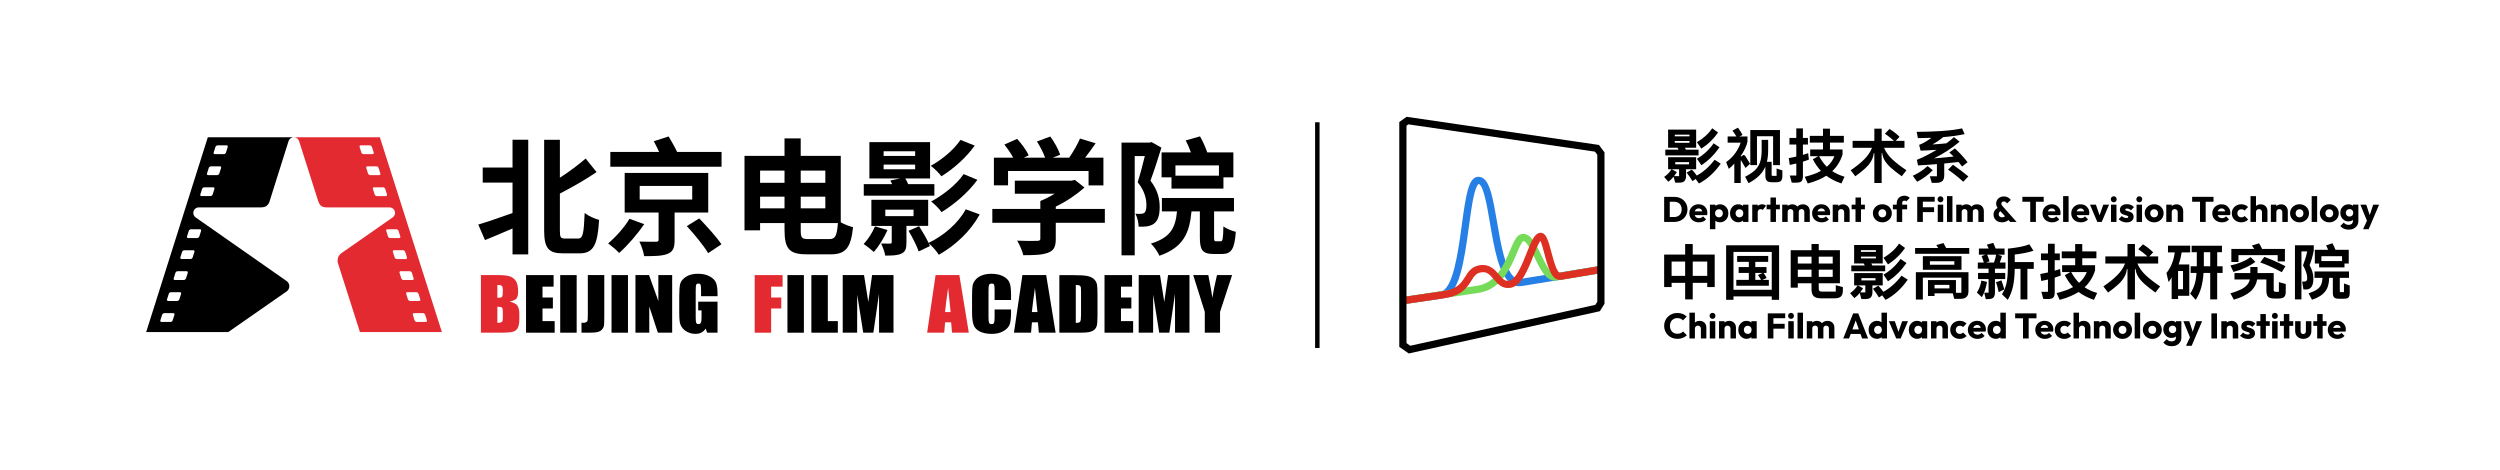 <?xml version="1.0" encoding="UTF-8"?>
<svg id="_图层_1" data-name="图层 1" xmlns="http://www.w3.org/2000/svg" width="2658.14" height="500" viewBox="0 0 2658.14 500">
  <defs>
    <style>
      .cls-1 {
        fill: #de3022;
      }

      .cls-2 {
        fill: #267fe5;
      }

      .cls-3 {
        fill: #e32a30;
      }

      .cls-4 {
        fill: #75db59;
      }
    </style>
  </defs>
  <path class="cls-2" d="M1492.33,323.48l-1.39-7.58,40.74-5.95c13.25-2.09,18.63-41.7,22.57-70.63,4.44-32.67,7.19-49.78,16.43-51.23,2.33-.37,4.61.21,6.61,1.66,7.13,5.17,10.15,21.01,14.49,46.42,3.93,23.03,8.82,51.7,18.77,58.92,1.89,1.37,3.83,1.84,6.1,1.48l85.56-13.95,1.52,7.56-85.58,13.95c-4.34.69-8.36-.3-11.96-2.91-12.62-9.15-17.38-37.06-21.98-64.05-3.02-17.71-6.45-37.78-11.28-41.29-.37-.27-.56-.27-.78-.23-.07.03-2.46.98-5.19,13.06-1.92,8.52-3.47,19.88-5.1,31.92-4.94,36.36-10.05,73.95-28.74,76.89l-40.78,5.96Z"/>
  <path class="cls-4" d="M1492.37,323.47l-1.48-7.56c36.35-5.73,53.74-8.26,65.26-9.94,5.97-.87,10.29-1.5,14.97-2.24,19.83-3.12,28.34-23.13,34.56-37.75,4.03-9.47,6.94-16.32,12.44-17.18,9.12-1.44,14.63,9.97,20.46,22.06,4.44,9.21,9.96,20.68,14.93,19.89l48.67-8.14,1.55,7.55-48.7,8.14c-10.79,1.69-17.17-11.54-23.34-24.34-3.48-7.22-8.74-18.13-12.08-17.59-1.65.66-4.64,7.7-6.83,12.83-6.5,15.27-16.31,38.34-40.17,42.1-4.73.75-9.06,1.38-15.06,2.25-11.5,1.67-28.87,4.21-65.17,9.93Z"/>
  <path class="cls-1" d="M1492.33,323.48l-1.4-7.58,44.54-6.54c14.29-2.25,18.42-8.82,22.41-15.16,3.35-5.33,6.82-10.85,15.44-12.2,10.7-1.68,16.42,5.09,20.6,10.04,3.97,4.7,6.25,7.13,10.59,6.44,7.53-1.19,13.95-17.42,18.65-29.27,4.93-12.45,8.19-20.67,14.01-21.59,6.68-1.05,9.04,7.94,12.32,20.38,1.59,6.02,3.23,12.25,5.23,16.81,1.94,4.41,3.35,5.24,3.73,5.16l43.73-7.37,1.56,7.55-43.77,7.38c-10.14,1.61-14.09-13.37-17.9-27.85-1.17-4.46-2.85-10.82-4.22-13.65-2.2,2.76-5.35,10.7-7.53,16.22-5.93,14.97-12.66,31.95-24.33,33.79-8.9,1.41-13.87-4.48-17.86-9.21-4.33-5.13-7.29-8.24-13.32-7.28-5.31.84-7.33,4.04-10.37,8.88-4.4,7-9.88,15.71-27.52,18.49l-44.58,6.54Z"/>
  <path d="M1497.83,375.81l-10.03-7.02v-239.06l7.77-5.55,204.5,29.93,5.92,7.9v160.97l-4.94,7.91-1.57.35-201.65,44.58ZM1495.45,364.81l4.01,2.81,196.8-43.5,2.08-3.32v-156.23l-2.5-3.33-198.33-29.02-2.06,1.47v231.14Z"/>
  <g id="BFA_Logo_Fix" data-name="BFA Logo Fix">
    <g id="Logo">
      <path d="M312.31,145.93h-91.35l-65.55,207.14h87.26l61.69-42.94c1.95-1.19,3.27-3.34,3.27-5.81s-1.42-4.79-3.51-5.95l-95.96-67.09s-.06-.04-.09-.06l-.15-.1v-.02c-1.44-1.07-2.4-2.77-2.4-4.72,0-2.86,2.04-5.24,4.75-5.76.27-.06.56-.11.84-.11.03,0,.05,0,.08,0h0s66.14,0,66.14,0c0,0,4.11.09,6.18-1.66,2.53-2.14,2.97-4.33,2.97-4.33l20.35-64.6h.03c.78-2.3,2.9-3.95,5.44-3.99M185.47,334.72l-1.86,5.85c-.3.97-1.35,1.76-2.31,1.76h-9.59c-.97,0-1.51-.79-1.2-1.76l1.86-5.85c.31-.97,1.34-1.76,2.31-1.76h9.58c.98,0,1.52.78,1.21,1.76M192.55,312.42l-1.86,5.85c-.31.96-1.35,1.76-2.31,1.76h-9.59c-.97,0-1.5-.8-1.2-1.76l1.86-5.85c.3-.97,1.34-1.76,2.31-1.76h9.58c.98,0,1.51.79,1.2,1.76M199.64,290.12l-1.86,5.84c-.31.97-1.35,1.75-2.32,1.75h-9.58c-.97,0-1.51-.78-1.2-1.75l1.85-5.84c.3-.97,1.34-1.76,2.32-1.76h9.59c.97,0,1.51.78,1.2,1.76M206.72,267.81l-1.86,5.85c-.3.97-1.35,1.75-2.31,1.75h-9.59c-.97,0-1.51-.79-1.2-1.75l1.86-5.85c.31-.96,1.34-1.75,2.31-1.75h9.59c.97,0,1.51.78,1.2,1.75M212.6,243.76c.97,0,1.51.78,1.2,1.76l-1.86,5.84c-.31.97-1.35,1.76-2.32,1.76h-9.59c-.97,0-1.5-.79-1.19-1.76l1.85-5.84c.31-.97,1.34-1.76,2.31-1.76h9.59ZM227.97,200.9l-1.86,5.85c-.3.97-1.34,1.75-2.32,1.75h-9.59c-.97,0-1.5-.78-1.2-1.75l1.86-5.85c.31-.97,1.34-1.75,2.31-1.75h9.59c.97,0,1.51.78,1.2,1.75M235.06,178.61l-1.86,5.84c-.3.97-1.35,1.76-2.32,1.76h-9.58c-.97,0-1.51-.79-1.2-1.76l1.86-5.84c.31-.97,1.34-1.77,2.31-1.77h9.59c.97,0,1.51.8,1.21,1.77M242.14,156.3l-1.85,5.84c-.3.97-1.35,1.75-2.32,1.75h-9.59c-.98,0-1.51-.78-1.2-1.75l1.86-5.84c.3-.97,1.34-1.76,2.31-1.76h9.58c.97,0,1.51.79,1.2,1.76"/>
      <path class="cls-3" d="M403.88,145.94h-91.42c2.61.02,4.79,1.76,5.53,4.13h.03l20.54,64.49s1.48,3.6,3.28,4.67c2.55,1.54,6.03,1.29,6.03,1.29h66.23s.02,0,.02,0c.01,0,.02,0,.03,0,3.24,0,5.87,2.63,5.87,5.87,0,1.96-.98,3.69-2.46,4.76h-.02c-.11.09-.23.16-.34.23l-53.79,37.53s-2.76,1.64-3.84,4.7c-1.27,3.63-.3,6.04-.3,6.04l23.45,73.42h87.13l-65.95-207.14ZM384.22,162.15l-1.85-5.85c-.31-.97.23-1.76,1.19-1.76h9.59c.98,0,2,.79,2.32,1.76l1.85,5.85c.3.97-.22,1.75-1.2,1.75h-9.59c-.97,0-2.01-.78-2.32-1.75M391.3,184.44l-1.85-5.84c-.3-.97.24-1.77,1.21-1.77h9.58c.97,0,2.01.79,2.32,1.77l1.85,5.84c.31.97-.24,1.77-1.2,1.77h-9.58c-.97,0-2.01-.79-2.32-1.77M410.27,208.51h-9.58c-.97,0-2.01-.79-2.32-1.76l-1.85-5.84c-.31-.98.24-1.76,1.2-1.76h9.59c.97,0,2,.78,2.3,1.76l1.85,5.84c.32.97-.22,1.76-1.2,1.76M412.53,251.35l-1.86-5.84c-.3-.98.24-1.76,1.2-1.76h9.59c.97,0,2,.78,2.31,1.76l1.85,5.84c.31.97-.22,1.76-1.2,1.76h-9.58c-.97,0-2.01-.79-2.31-1.76M419.6,273.66l-1.86-5.85c-.3-.97.24-1.75,1.21-1.75h9.58c.97,0,2.01.78,2.31,1.75l1.85,5.85c.31.96-.22,1.76-1.2,1.76h-9.59c-.97,0-2.02-.79-2.31-1.76M426.67,295.96l-1.85-5.84c-.3-.97.23-1.76,1.2-1.76h9.59c.98,0,2.01.79,2.32,1.76l1.85,5.84c.31.97-.23,1.75-1.2,1.75h-9.59c-.97,0-2.01-.78-2.31-1.75M433.74,318.27l-1.86-5.85c-.3-.96.24-1.76,1.22-1.76h9.58c.98,0,2.01.8,2.32,1.76l1.86,5.85c.3.96-.23,1.76-1.2,1.76h-9.59c-.97,0-2-.79-2.32-1.76M452.72,342.32h-9.59c-.97,0-2.01-.79-2.32-1.76l-1.85-5.84c-.31-.97.23-1.76,1.21-1.76h9.59c.96,0,2,.79,2.3,1.76l1.86,5.84c.31.97-.23,1.76-1.19,1.76"/>
    </g>
    <g id="BFA">
      <path class="cls-3" d="M532.52,303.33c.63.21,1.15.69,1.54,1.46.4.76.6,2.11.6,4.04,0,3.59-.24,5.78-.72,6.55-.48.78-1.59,1.16-3.34,1.16-.43,0-1.02.01-1.78.04v-13.57c1.83,0,3.06.11,3.69.31M511.34,353.73h20.28c7.05,0,11.72-.36,14-1.08,2.28-.72,3.93-2.08,4.97-4.08,1.04-2,1.57-5.06,1.57-9.19v-5.66c0-3.99-.72-6.95-2.16-8.88-1.44-1.93-4.19-3.31-8.23-4.14,3.62-.75,6.05-1.83,7.28-3.25,1.23-1.42,1.85-3.92,1.85-7.51,0-5.3-.87-9.15-2.62-11.54-1.75-2.39-4.05-3.97-6.89-4.76-2.84-.78-7.03-1.16-12.55-1.16h-17.49v61.24ZM533.73,327.05c.62.56.93,2.15.93,4.77v5.73c0,2.51-.35,4.08-1.04,4.71-.69.63-2.29.98-4.8,1.07v-17.24c2.64.08,4.28.4,4.9.96"/>
      <polygon points="559.32 292.5 588.61 292.5 588.61 304.79 576.82 304.79 576.82 316.33 587.85 316.33 587.85 327.99 576.82 327.99 576.82 341.43 589.75 341.43 589.75 353.73 559.32 353.73 559.32 292.5"/>
      <rect x="595.65" y="292.5" width="17.49" height="61.24"/>
      <path d="M642.51,292.5v40.92c0,6.13-.07,10.08-.21,11.85-.14,1.76-.78,3.34-1.91,4.74-1.14,1.4-2.67,2.37-4.6,2.91-1.93.54-4.83.81-8.72.81h-8.78v-10.65c1.06.09,1.83.13,2.31.13,1.26,0,2.25-.28,2.98-.83.73-.56,1.15-1.24,1.26-2.05.11-.8.17-2.37.17-4.7v-43.13h17.49Z"/>
      <rect x="650.2" y="292.5" width="17.49" height="61.24"/>
      <polygon points="714.69 292.5 714.69 353.73 699.48 353.73 690.35 325.88 690.35 353.73 675.64 353.73 675.64 292.5 690.1 292.5 699.99 320.05 699.99 292.5 714.69 292.5"/>
      <path d="M762.91,314.93h-17.49v-5.56c0-3.48-.18-5.67-.51-6.55-.34-.89-1.13-1.33-2.39-1.33-1.09,0-1.83.38-2.22,1.13-.39.75-.59,2.69-.59,5.83v29.44c0,2.75.19,4.56.58,5.41.39.86,1.16,1.29,2.33,1.29,1.28,0,2.15-.49,2.61-1.49.46-.99.69-2.91.69-5.76v-7.33h-3.55v-9.26h20.54v32.97h-11l-1.61-4.38c-1.2,1.89-2.7,3.31-4.52,4.24-1.82.94-3.96,1.4-6.44,1.4-2.94,0-5.7-.65-8.27-1.94-2.56-1.29-4.52-2.9-5.85-4.81-1.33-1.92-2.17-3.93-2.5-6.05-.33-2.11-.5-5.28-.5-9.5v-18.21c0-5.87.35-10.12,1.04-12.78.69-2.65,2.68-5.09,5.97-7.3,3.29-2.2,7.54-3.31,12.76-3.31s9.39.96,12.77,2.87c3.38,1.92,5.59,4.19,6.62,6.82,1.03,2.64,1.54,6.46,1.54,11.48v2.66Z"/>
      <polygon class="cls-3" points="802.43 292.5 832.09 292.5 832.09 304.79 819.92 304.79 819.92 316.33 830.7 316.33 830.7 327.99 819.92 327.99 819.92 353.73 802.43 353.73 802.43 292.5"/>
      <rect x="837.25" y="292.5" width="17.49" height="61.24"/>
      <polygon points="880.18 292.5 880.18 341.43 890.83 341.43 890.83 353.73 862.69 353.73 862.69 292.5 880.18 292.5"/>
      <path d="M950.02,292.5v61.24h-15.34l-.06-41.34-6.02,41.34h-10.77l-6.41-40.45-.06,40.45h-15.34v-61.24h22.66c.67,3.63,1.36,7.96,2.06,12.96l2.48,15.64,4.02-28.6h22.79Z"/>
      <path class="cls-3" d="M1004.81,331.8c.52-5.36,1.61-13.94,3.29-25.73.97,10.24,1.86,18.82,2.65,25.73h-5.94ZM994.76,292.5l-8.97,61.24h18.16l.96-11.03h6.38l.96,11.03h17.85l-10.05-61.24h-25.29Z"/>
      <path d="M1074.99,318.99h-17.49v-10.6c0-3.08-.19-5-.57-5.76-.38-.76-1.22-1.13-2.51-1.13-1.47,0-2.4.46-2.79,1.39-.39.94-.59,2.95-.59,6.06v28.49c0,2.97.2,4.9.59,5.81.4.9,1.29,1.35,2.67,1.35s2.19-.45,2.6-1.36c.41-.91.62-3.07.62-6.46v-7.77h17.49v2.43c0,6.37-.49,10.89-1.48,13.56-.99,2.67-3.17,5.01-6.54,7.01-3.38,2-7.53,2.99-12.48,2.99s-9.37-.84-12.71-2.52c-3.34-1.68-5.54-4.03-6.63-7.02-1.08-3-1.63-7.5-1.63-13.51v-17.93c0-4.41.17-7.73.5-9.94.33-2.21,1.33-4.34,2.98-6.4,1.65-2.06,3.94-3.67,6.88-4.83,2.93-1.16,6.3-1.75,10.1-1.75,5.17,0,9.43.9,12.79,2.72,3.36,1.8,5.57,4.06,6.62,6.75,1.06,2.69,1.59,6.9,1.59,12.62v5.8Z"/>
      <path d="M1097.13,331.8c.52-5.36,1.61-13.94,3.29-25.73.97,10.24,1.86,18.82,2.65,25.73h-5.94ZM1087.07,292.5l-8.97,61.24h18.16l.96-11.03h6.38l.96,11.03h17.85l-10.05-61.24h-25.29Z"/>
      <path d="M1147.79,303.56c.7.36,1.15.93,1.34,1.71.19.78.29,2.55.29,5.33v23.82c0,4.08-.29,6.59-.88,7.52-.59.93-2.16,1.39-4.7,1.39v-40.32c1.93,0,3.25.18,3.94.55M1126.36,353.73h22.1c4.19,0,7.32-.2,9.4-.6,2.08-.41,3.83-1.14,5.25-2.19,1.41-1.05,2.4-2.51,2.97-4.37.57-1.86.85-5.53.85-11.03v-21.44c0-5.8-.19-9.69-.58-11.67-.39-1.99-1.36-3.78-2.91-5.39-1.56-1.6-3.83-2.77-6.81-3.48-2.98-.7-8.71-1.06-17.16-1.06h-13.11v61.24Z"/>
      <polygon points="1174.39 292.5 1203.68 292.5 1203.68 304.79 1191.88 304.79 1191.88 316.33 1202.92 316.33 1202.92 327.99 1191.88 327.99 1191.88 341.43 1204.82 341.43 1204.82 353.73 1174.39 353.73 1174.39 292.5"/>
      <path d="M1264.72,292.5v61.24h-15.34l-.06-41.34-6.02,41.34h-10.77l-6.41-40.45-.06,40.45h-15.34v-61.24h22.66c.67,3.63,1.36,7.96,2.06,12.96l2.48,15.64,4.03-28.6h22.79Z"/>
      <path d="M1310.03,292.5l-12.81,39.09v22.15h-16.23v-22.15l-12.3-39.09h16.07c2.42,12.04,3.84,20.11,4.26,24.23,1.04-6.56,2.68-14.63,4.93-24.23h16.07Z"/>
    </g>
    <g>
      <path d="M614.73,253.62h-13.85c-4.83,0-5.58-1.08-5.58-8.57v-39.22c13.23-6.88,27.23-14.84,39-22.85l-11.58-14.44c-7.38,6.37-17.24,13.89-27.42,20.4v-40.27h-16.73v96.13c0,18.93,4.5,24.57,19.86,24.57h17.93c15.05,0,19.1-9.88,20.63-35.61-4.43-1-11.43-4.2-15.34-7.25-.94,21.57-1.77,27.1-6.93,27.1Z"/>
      <path d="M544.95,178.13h-31.7v16h31.7v32.36c-13.65,4.86-27.27,9.57-36.43,12.28l7.14,16.51c8.71-3.59,19.02-7.91,29.29-12.36v27.57h16.7v-121.91h-16.7v29.55Z"/>
      <path d="M730.28,240.39c8.06,8.78,18.2,21.11,22.63,28.76l14.15-9.42c-4.99-7.59-15.65-19.21-23.6-27.5l-13.19,8.15Z"/>
      <path d="M753.04,225.98v-42.09h-88.85v42.09h36.05v28.89c0,1.69-.64,2.15-2.97,2.18-2.26.03-10.65.06-17.45-.21,2.13,4.33,4.36,10.8,5.07,15.49,10.85.03,18.9-.07,24.74-2.34,6.05-2.34,7.64-6.52,7.64-14.64v-29.39h35.76ZM680.15,197.67h55.85v14.5h-55.85v-14.5Z"/>
      <path d="M669.27,232.62c-4.75,8.3-14.35,19.27-22.65,26.16,3.33,2.49,8.77,7.02,11.7,10.19,9.01-7.96,19.36-19.93,26.61-30.64l-15.66-5.72Z"/>
      <path d="M710.91,145.1l-15.78,5.06c1.85,3.43,3.95,7.55,5.72,11.39h-51.92v15.76h118.27v-15.76h-47.25c-2.26-4.86-6.03-11.48-9.05-16.45Z"/>
      <path d="M893.94,165.73h-42.58v-18.56h-17.22v18.56h-42.55v79.2h16.58v-7.75h25.98v7.15c0,20.52,5.25,26.08,23.72,26.08h25.55c16.33,0,21.35-7.77,23.59-28.85-3.87-.9-9.07-2.95-13.07-5.16v-70.67ZM877.53,181.39v12.96h-26.16v-12.96h26.16ZM877.53,209.09v12.43h-26.16v-12.43h26.16ZM834.15,181.39v12.96h-25.98v-12.96h25.98ZM808.17,221.52v-12.43h25.98v12.43h-25.98ZM881.77,254.2h-22.03c-7.41,0-8.37-1.25-8.37-9.71v-7.31h39.53c-1.09,13.6-2.65,17.02-9.13,17.02Z"/>
      <path d="M993.47,195.78h-27.87c-.84-2.06-1.94-4.2-3.08-6.06h26.38v-38.62h-64.52v38.62h32.97l-10.66,2.15c.61,1.18,1.24,2.53,1.81,3.91h-30.09v12.25h75.06v-12.25ZM939.51,160.82h33.52v4.97h-33.52v-4.97ZM939.51,174.98h33.52v5h-33.52v-5Z"/>
      <path d="M1000.98,187.44c12.79-7.95,26.15-19.69,35.39-32.61l-15.18-6.09c-6.93,10.62-20.22,21.36-31.55,27.58,4.02,2.96,8.77,7.71,11.34,11.12Z"/>
      <path d="M990.03,214.27c3.99,2.99,8.63,7.74,11.07,11.28,13.66-8.39,28.28-20.78,38.14-34.35l-14.66-6.09c-7.58,11.24-22.28,22.6-34.55,29.16Z"/>
      <path d="M930.35,240.7c-2.79,6.62-7.35,13.78-12.08,18.75,3.05,2.02,8.41,6.15,10.85,8.45,5.09-5.73,10.94-15.11,14.49-23.25l-13.26-3.96Z"/>
      <path d="M987.31,258.28c-2.54-5.42-6.6-12.35-10.08-17.77l-11.23,4.87c4.17,6.89,8.85,16.18,10.79,21.96l11.96-5.71c-.35-.9-.78-1.9-1.26-2.95,3.88,3.29,8.29,8.38,10.69,12.19,17.53-9.85,33.44-24.67,43.51-42.87l-14.87-5.46c-8.15,15.08-23.73,28.2-39.51,35.74Z"/>
      <path d="M986.89,240.19v-27.77h-60.39v27.77h21.64v17.2c0,1.2-.37,1.63-1.8,1.63-1.29.03-5.58.03-9.54-.1,1.84,3.6,3.76,8.82,4.45,12.84,7.23,0,12.82-.1,17.1-2.05,4.46-2.05,5.44-5.34,5.44-11.93v-17.59h23.1ZM941.31,222.9h30.02v6.93h-30.02v-6.93Z"/>
      <path d="M1122.56,219.66c11.43-5.54,22.33-12.92,30.5-20.32l-10.21-8.05-3.33.79h-60.51v13.88h42.32c-4.81,2.97-10.12,5.72-15.19,7.73v8.43h-51.04v14.75h51.04v16.8c0,1.8-.74,2.36-3.42,2.42-2.7.16-12.7.16-21.21-.21,2.47,4.15,5.49,10.94,6.52,15.45,11.4,0,19.88-.21,26.17-2.57,6.32-2.23,8.36-6.44,8.36-14.7v-17.19h52.17v-14.75h-52.17v-2.45Z"/>
      <path d="M1071.82,181.79h85.61v15.3h15.79v-29.42h-19.49c3.71-4.73,7.64-10.11,11.22-15.34l-16.61-5.03c-2.67,6.18-7.22,14.16-11.53,20.37h-17.59l8.05-3.11c-1.74-5.49-6.24-13.54-10.53-19.42l-14.21,5.3c3.36,5.22,6.84,11.99,8.71,17.22h-22.72l5.23-2.46c-2.17-5.14-7.53-12.29-12.25-17.55l-13.6,6.06c3.33,4.15,6.95,9.44,9.38,13.95h-20.52v29.42h15.06v-15.3Z"/>
      <path d="M1245.59,200.52h55.23v-11.99h10.57v-26.48h-27.78c-1.64-4.94-4.67-11.81-7.7-17.06l-15.17,4.31c1.99,3.8,3.99,8.51,5.47,12.74h-31.16v26.48h10.54v11.99ZM1296.05,175.84v10.91h-46.26v-10.91h46.26Z"/>
      <path d="M1233.03,220.05c0-7.88-1.66-17.36-9.79-27.97,3.86-10.33,8.19-23.79,11.63-35.08l-10.46-5.94-2.26.58h-29.68v119.85h14.02v-105.55h10.74c-2.13,8.72-4.94,19.62-7.6,27.81,7.67,9.39,9.31,18.11,9.31,24.52,0,3.86-.7,6.84-2.3,8.06-.99.7-2.29.99-3.64,1.02-1.63.16-3.51.03-5.79-.13,2.16,3.91,3.42,9.92,3.45,13.78,3.15.06,6.31.06,8.73-.31,2.96-.48,5.51-1.35,7.64-2.94,4.25-3.21,6-9.03,6-17.7Z"/>
      <path d="M1300.79,240.68c-.27,13.74-.83,15.88-2.91,15.88h-4.81c-1.92,0-2.18-.53-2.18-4.38v-27.37h21.15v-14.3h-76.64v14.3h16.06c-1.66,16.8-6.33,27.68-27.77,34.2,3.3,3.07,7.46,9.02,9.03,12.95,25.81-9,32.08-24.56,34.14-47.15h8.9v27.47c0,13.34,2.57,17.77,14.5,17.77h9.28c9.5,0,13.2-5.05,14.44-23.55-3.94-1-10.21-3.33-13.18-5.83Z"/>
    </g>
  </g>
  <rect x="1398.28" y="130" width="4.75" height="240"/>
  <g>
    <path d="M1814.12,161.49c-3.01,2.81-6.3,5.23-9.86,7.28l4.71,6.91c7.28-4.73,13.71-11.07,19.28-19.03l-6.22-4.27c-2.26,3.27-4.9,6.3-7.91,9.1Z"/>
    <path d="M1829.57,173.99l-6.53-4.14c-5.44,7.24-11.74,12.85-18.9,16.83-1.51-2.13-3.26-4.27-5.27-6.4l-5.59,3.2c2.13,2.72,4.21,5.76,6.22,9.1l3.39-2.26,3.52,4.77c4.52-2.35,8.76-5.35,12.72-9.01,3.96-3.66,7.44-7.69,10.45-12.09Z"/>
    <path d="M1826.74,140.9l-6.22-4.52c-2.05,3.01-4.41,5.71-7.06,8.1-2.66,2.39-5.72,4.63-9.2,6.72l4.65,6.84c7.03-4.44,12.98-10.15,17.83-17.14Z"/>
    <path d="M1806.02,159.17h-13.44c-.42-.92-.75-1.61-1-2.07h11.87v-19.28h-29.83v19.28h9.98l1.13,2.07h-14.07v6.03h35.35v-6.03ZM1780.72,143.16h15.63v1.82h-15.63v-1.82ZM1780.72,151.82v-1.88h15.63v1.88h-15.63Z"/>
    <path d="M1779.46,187.93l1.76,6.28h4.52c2.47,0,4.25-.61,5.34-1.82,1.09-1.21,1.63-3.01,1.63-5.4v-7.03h10.74v-12.81h-29.83v12.81h3.58c-1.72,2.97-4.31,5.69-7.79,8.16l4.46,5.15c2.01-1.51,3.87-3.29,5.59-5.34ZM1781.22,172.42h14.69v2.32h-14.69v-2.32ZM1785.3,179.95v7.35h-5.34c1.17-1.51,2.16-2.97,2.95-4.4l-5.53-2.95h7.91Z"/>
    <path d="M1895.12,186.8v-5.59l-6.15-2.07v7.85h-4.02c-.46,0-.79-.09-.97-.28-.19-.19-.28-.51-.28-.97v-13.69h-5.02c.88-3.52,1.32-7.74,1.32-12.68v-10.67h-6.91v10.99c0,5.27-.59,9.59-1.76,12.93-1.17,3.35-2.99,6.17-5.46,8.45-2.47,2.28-5.92,4.57-10.36,6.87l3.64,6.84c4.65-2.51,8.41-5.19,11.3-8.04,2.89-2.85,5.09-6.05,6.59-9.61v9.61c0,2.6.53,4.42,1.6,5.46,1.07,1.05,2.92,1.57,5.56,1.57h4.27c2.47,0,4.2-.5,5.18-1.51.98-1,1.48-2.83,1.48-5.46Z"/>
    <polygon points="1868.12 144.85 1885.26 144.85 1885.26 175.56 1892.55 175.56 1892.55 138.26 1861.02 138.26 1861.02 175.56 1868.12 175.56 1868.12 144.85"/>
    <path d="M1835.34,172.36l2.83,7.22c2.18-1.8,4.12-3.68,5.84-5.65v20.66h6.84v-23.73c0-.33.04-.5.13-.5s.19.1.31.31l4.65,7.97,4.83-4.58-5.02-8.1c-.5-.79-1.05-1.19-1.63-1.19-.38,0-.84.21-1.38.63l-1.51,1.13-.38-.63c1.59-2.26,3.05-4.73,4.36-7.41,1.32-2.68,2.25-5.27,2.79-7.79v-5.59h-8.73l3.52-1.63c-1.55-2.93-3.2-5.5-4.96-7.72l-5.84,3.14c1.63,2.05,3.03,4.12,4.21,6.22h-9.29v6.59h13.81c-1.09,3.52-2.9,7.1-5.43,10.74-2.53,3.64-5.85,6.95-9.95,9.92Z"/>
    <path d="M1938.32,158.92h-13.63v7.16h8.6l-5.78,3.2c2.43,4.81,5.3,8.96,8.6,12.43-4.61,2.55-10.34,4.65-17.21,6.28l3.2,7.1c7.91-2.13,14.48-4.88,19.72-8.23,4.48,3.35,9.84,6.09,16.07,8.23l3.33-7.16c-5.07-1.55-9.42-3.54-13.06-5.97,5.02-4.65,8.67-10.53,10.93-17.64v-5.4h-13.37v-7.28h14.76v-7.16h-14.76v-7.66h-7.41v7.66h-14v7.16h14v7.28ZM1950.44,166.08c-1.67,4.31-4.35,8.06-8.04,11.24-3.01-2.93-5.76-6.68-8.23-11.24h16.26Z"/>
    <path d="M1901.9,168.09l1.07,7.28c2.34-.46,4.67-.96,6.97-1.51v12.81h-6.91l2.07,7.54h4.83c2.68,0,4.52-.51,5.53-1.54,1-1.03,1.51-2.86,1.51-5.49v-15.26c2.55-.84,4.67-1.57,6.34-2.2l-.75-6.84c-2.3.8-4.17,1.38-5.59,1.76v-10.93h5.34v-7.03h-5.34v-10.17h-7.03v10.17h-7.28v7.03h7.28v12.75c-2.97.67-5.65,1.21-8.04,1.63Z"/>
    <path d="M1967.71,181.02l4.96,6.4c4.6-3.31,8.25-6.24,10.93-8.79,2.68-2.55,4.7-5.07,6.06-7.54,1.36-2.47,2.23-5.19,2.61-8.16h.63v31.65h7.79v-31.65h.63c.33,2.89,1.27,5.57,2.79,8.04,1.53,2.47,3.7,4.97,6.53,7.5,2.83,2.53,6.62,5.52,11.4,8.95l4.96-6.4c-6.15-4.1-11.21-8.03-15.16-11.77-3.96-3.75-6.81-7.77-8.57-12.09h21.66v-7.41h-9.29l4.08-4.27c-3.01-3.01-6.57-5.8-10.67-8.35l-4.9,5.02c3.43,2.34,6.64,4.88,9.61,7.6h-13.06v-12.94h-7.79v12.94h-23.11v7.41h20.59c-1.72,4.4-4.47,8.49-8.26,12.28-3.79,3.79-8.59,7.65-14.41,11.59Z"/>
    <path d="M2053.6,146.55c-2.26,1.67-4.54,3.18-6.84,4.52-2.3,1.34-4.37,2.32-6.22,2.95l1.51,6.15c4.9-.13,10.59-.42,17.08-.88-3.81,2.3-7.58,4.4-11.3,6.28-3.73,1.88-6.97,3.33-9.73,4.33l1.26,5.97c5.53-.25,12.22-.71,20.09-1.38v12.94h-7.54l2.07,6.97h4.9c2.93,0,5.05-.64,6.37-1.92,1.32-1.28,1.98-3.36,1.98-6.25v-12.37c6.99-.67,12.06-1.21,15.2-1.63l2.51,3.2,1.26,1.63,5.84-4.58c-4.52-5.82-9.02-10.69-13.5-14.63l-5.9,4.27c1.46,1.3,2.99,2.74,4.58,4.33l-16.7,1.57-4.27.38c9.46-4.56,18.56-10.46,27.31-17.71l-5.97-4.9c-2.35,2.22-5.05,4.42-8.1,6.59-4.9.54-9.84.94-14.82,1.19,3.68-1.97,7.51-4.56,11.49-7.79,8.83-.71,16.41-1.78,22.73-3.2l-2.7-6.09c-5.99,1.3-13.2,2.23-21.63,2.79-8.44.57-17.32.87-26.65.91l1.32,6.66c4.27,0,9.06-.1,14.38-.31Z"/>
    <path d="M2047.45,187.65c2.85-2.11,5.38-4.34,7.6-6.69l-5.59-4.4c-4.27,4.06-9.5,7.49-15.7,10.3l4.65,6.4c3.18-1.63,6.19-3.51,9.04-5.62Z"/>
    <path d="M2071.25,180.39c6.03,4.14,11.43,8.44,16.2,12.87l5.4-5.71c-4.9-4.06-10.36-8.18-16.39-12.37l-5.21,5.21Z"/>
    <path d="M1823.16,305.22v-34.55h-23.35v-11.2h-8.06v11.2h-22.33v34.55h7.93v-4.48h14.4v17.6h8.06v-17.6h15.42v4.48h7.93ZM1791.74,293.32h-14.4v-15.23h14.4v15.23ZM1799.81,293.32v-15.23h15.42v15.23h-15.42Z"/>
    <path d="M1878.38,295.55c-.64-1.41-1.73-3.2-3.26-5.37h3.14v-6.21h-11.9v-5.57h13.69v-6.27h-33.02v6.27h12.41v5.57h-10.81v6.21h10.81v7.36h-13.31v6.27h34.62v-6.27h-6.91l4.54-1.98ZM1866.35,297.54v-7.36h7.81l-4.99,2.18c1.54,2.22,2.62,3.95,3.26,5.18h-6.08Z"/>
    <path d="M1891.63,318.78v-57.97h-56.31v57.97h7.81v-3.65h40.7v3.65h7.81ZM1843.13,308.1v-40.25h40.7v40.25h-40.7Z"/>
    <path d="M1951.9,310.02h-14.91c-1.19,0-2.03-.23-2.5-.7-.47-.47-.7-1.3-.7-2.5v-5.63h22.52v-35.19h-22.52v-6.53h-7.68v6.53h-22.14v39.86h7.55v-4.67h14.59v6.4c0,3.37.77,5.81,2.3,7.33,1.54,1.51,4.1,2.27,7.68,2.27h14.78c3.03,0,5.21-.67,6.56-2.02,1.34-1.34,2.02-3.53,2.02-6.56v-3.33l-7.55-2.05v6.78ZM1933.8,272.9h14.85v7.29h-14.85v-7.29ZM1933.8,286.73h14.85v7.68h-14.85v-7.68ZM1926.12,294.4h-14.59v-7.68h14.59v7.68ZM1926.12,280.2h-14.59v-7.29h14.59v7.29Z"/>
    <path d="M2012.02,267.27c-2.71,2.43-5.83,4.71-9.37,6.85l4.74,6.97c7.17-4.52,13.22-10.34,18.17-17.47l-6.34-4.61c-2.09,3.07-4.49,5.82-7.2,8.25Z"/>
    <path d="M1977.37,311.55l1.79,6.4h4.61c2.52,0,4.33-.62,5.44-1.86,1.11-1.24,1.66-3.07,1.66-5.5v-7.17h10.94v-13.05h-30.39v13.05h3.65c-1.75,3.03-4.39,5.8-7.93,8.32l4.54,5.25c2.05-1.54,3.94-3.35,5.69-5.44ZM1979.16,295.75h14.97v2.37h-14.97v-2.37ZM1983.32,303.43v7.49h-5.44c1.19-1.54,2.2-3.03,3.01-4.48l-5.63-3.01h8.06Z"/>
    <path d="M2012.69,284.61c-3.07,2.86-6.42,5.33-10.05,7.42l4.8,7.04c7.42-4.82,13.97-11.28,19.64-19.39l-6.33-4.35c-2.3,3.33-4.99,6.42-8.06,9.28Z"/>
    <path d="M1991.45,307.01c2.18,2.77,4.29,5.87,6.33,9.28l3.46-2.3,3.58,4.86c4.61-2.39,8.93-5.45,12.96-9.18,4.03-3.73,7.58-7.84,10.65-12.32l-6.66-4.22c-5.55,7.38-11.97,13.1-19.26,17.15-1.54-2.18-3.33-4.35-5.38-6.53l-5.7,3.26Z"/>
    <path d="M1968.41,288.39h36.02v-6.14h-13.69c-.43-.94-.77-1.64-1.02-2.11h12.09v-19.64h-30.39v19.64h10.17l1.15,2.11h-14.33v6.14ZM1978.65,265.93h15.93v1.86h-15.93v-1.86ZM1978.65,274.76v-1.92h15.93v1.92h-15.93Z"/>
    <path d="M2085.57,286.85v-14.46h-41.08v14.46h41.08ZM2051.98,277.77h25.98v3.71h-25.98v-3.71Z"/>
    <path d="M2093.83,263.69h-24.57c-.73-1.54-1.66-3.28-2.82-5.25l-7.68,2.05,2.05,3.2h-24.57v6.14h57.59v-6.14Z"/>
    <path d="M2049.93,297.79v16.96h6.97v-2.88h19.39l1.6,5.89h6.53c2.9,0,5.05-.67,6.46-2.02,1.41-1.34,2.11-3.44,2.11-6.3v-20.03h-55.93v29.05h7.42v-23.23h40.95v16.06h-5.76v-13.5h-29.75ZM2072.71,306.62h-15.8v-3.71h15.8v3.71Z"/>
    <path d="M2122.24,300.03c1.11,2.94,2.07,6.46,2.88,10.56l5.95-2.88c-.34-1.41-.8-3.01-1.38-4.8-.58-1.79-1.14-3.39-1.7-4.8l-5.76,1.92Z"/>
    <path d="M2104.06,264.27v6.53h6.91l-4.03,1.47c.81,1.92,1.6,4.2,2.37,6.85h-6.4v6.53h11.45v4.54h-11.2v6.53h11.2v14.46h-4.61l1.6,6.85h2.43c2.73,0,4.64-.55,5.73-1.66,1.09-1.11,1.63-3.05,1.63-5.82v-13.82h10.94v-6.53h-10.94v-4.54h11.2v-6.53h-6.08c.85-2,1.62-4.31,2.3-6.91l-4.29-1.41h7.1v-6.53h-9.53c-.73-2.13-1.56-4.16-2.5-6.08l-6.78,1.92c.81,1.62,1.45,3.01,1.92,4.16h-10.43ZM2122.43,270.79c-.64,3.24-1.41,6.01-2.3,8.32h-8.38l3.58-1.22c-.38-1.83-1.22-4.2-2.49-7.1h9.6Z"/>
    <path d="M2104.93,305.09c-.75,2.01-1.74,3.99-2.97,5.95l5.25,4.93c2.56-4.35,4.39-9.77,5.5-16.25l-6.01-1.41c-.43,2.52-1.01,4.78-1.76,6.78Z"/>
    <path d="M2148.34,318.33h7.29v-32.44h6.78v-7.23h-20.22v-8c7.89-.94,14.52-2.28,19.9-4.03l-4.35-6.85c-2.94,1.15-6.24,2.07-9.89,2.75-3.65.68-7.97,1.3-12.96,1.86v18.24c0,7.47-.45,13.42-1.34,17.85-.9,4.44-2.54,8.57-4.93,12.41l6.14,5.95c2.64-4.56,4.51-9.38,5.6-14.46,1.09-5.08,1.7-11.24,1.82-18.49h6.14v32.44Z"/>
    <path d="M2190.38,286.02c-2.35.81-4.25,1.41-5.7,1.79v-11.13h5.44v-7.17h-5.44v-10.37h-7.17v10.37h-7.42v7.17h7.42v12.99c-3.03.68-5.76,1.24-8.19,1.66l1.09,7.42c2.39-.47,4.76-.98,7.1-1.54v13.05h-7.04l2.11,7.68h4.93c2.73,0,4.61-.52,5.63-1.57,1.02-1.05,1.54-2.91,1.54-5.6v-15.55c2.6-.85,4.76-1.6,6.46-2.24l-.77-6.97Z"/>
    <path d="M2206.44,281.99h-13.89v7.29h8.77l-5.89,3.26c2.47,4.91,5.4,9.13,8.77,12.67-4.69,2.6-10.54,4.74-17.53,6.4l3.26,7.23c8.06-2.18,14.76-4.97,20.09-8.38,4.56,3.41,10.02,6.21,16.38,8.38l3.39-7.29c-5.16-1.58-9.6-3.6-13.31-6.08,5.12-4.74,8.83-10.73,11.13-17.98v-5.5h-13.63v-7.42h15.04v-7.29h-15.04v-7.81h-7.55v7.81h-14.27v7.29h14.27v7.42ZM2218.79,289.28c-1.71,4.39-4.44,8.21-8.19,11.45-3.07-2.99-5.87-6.8-8.38-11.45h16.57Z"/>
    <path d="M2291.74,311.04l5.05-6.53c-6.27-4.18-11.42-8.18-15.45-12-4.03-3.82-6.94-7.92-8.73-12.32h22.08v-7.55h-9.47l4.16-4.35c-3.07-3.07-6.7-5.91-10.88-8.51l-4.99,5.12c3.5,2.39,6.76,4.97,9.79,7.74h-13.31v-13.18h-7.93v13.18h-23.55v7.55h20.99c-1.75,4.48-4.55,8.65-8.41,12.51s-8.76,7.8-14.68,11.81l5.05,6.53c4.69-3.37,8.4-6.36,11.13-8.96,2.73-2.6,4.79-5.16,6.17-7.68,1.39-2.52,2.27-5.29,2.66-8.32h.64v32.25h7.93v-32.25h.64c.34,2.94,1.29,5.67,2.85,8.19,1.56,2.52,3.78,5.07,6.66,7.65,2.88,2.58,6.75,5.62,11.61,9.12Z"/>
    <path d="M2328.72,268.36v-7.17h-23.61v7.17h7.23c-1.11,8.66-4.07,15.98-8.89,21.95l2.3,9.53c.9-1.02,1.98-2.64,3.26-4.86v22.97h6.85v-3.46h11.9v-33.27h-11.26c1.41-4.05,2.47-8.34,3.2-12.86h9.02ZM2321.11,288.13v19.39h-5.25v-19.39h5.25Z"/>
    <path d="M2363.21,283.08h-5.76v-14.91h5.06v-6.91h-32.25v6.91h5.5v14.91h-6.53v7.1h6.21c-.3,4.74-.97,8.79-2.02,12.16-1.05,3.37-2.61,6.66-4.7,9.85l5.89,6.66c2.64-4.18,4.6-8.55,5.85-13.12,1.26-4.56,2.08-9.75,2.46-15.55h7.1v28.15h7.42v-28.15h5.76v-7.1ZM2350.03,283.08h-6.78v-14.91h6.78v14.91Z"/>
    <path d="M2430.33,310.14v-8.13l-7.29-2.05v10.3h-3.33c-.77,0-1.32-.14-1.66-.42-.34-.28-.51-.78-.51-1.5v-17.98h-17.21v-6.46h-7.68v6.46h-16.83v6.78h16.32c-.56,2.39-1.63,4.45-3.23,6.17-1.6,1.73-3.8,3.26-6.59,4.61-2.79,1.34-6.39,2.66-10.78,3.93l3.58,6.78c7.64-2.18,13.46-5.01,17.47-8.51,4.01-3.5,6.46-7.83,7.36-12.99h9.79v11.97c0,2.13.28,3.8.83,4.99.55,1.19,1.45,2.05,2.69,2.56,1.24.51,2.92.77,5.05.77h4.1c2.94,0,5-.53,6.17-1.6,1.17-1.07,1.76-2.96,1.76-5.7Z"/>
    <path d="M2380.04,271.24h41.72v6.72h7.68v-13.31h-24.31c-.9-2.17-1.96-4.16-3.2-5.95l-7.55,2.3c.81,1.07,1.6,2.28,2.37,3.65h-24.25v13.95h7.55v-7.36Z"/>
    <path d="M2403.27,279.05c7.38,2.6,14.99,6.06,22.84,10.37l3.9-6.34c-7.76-4.05-15.25-7.36-22.46-9.92l-4.29,5.89Z"/>
    <path d="M2387.56,284.58c3.95-1.81,7.43-3.85,10.46-6.11l-4.99-5.05c-5.89,4.1-13.05,7.06-21.5,8.89l3.2,6.85c4.61-1.24,8.88-2.76,12.83-4.58Z"/>
    <path d="M2492.78,284.36v-4.16h4.54v-14.59h-14.08c-.85-2.22-1.94-4.54-3.26-6.98l-6.78,2.3c.72,1.24,1.45,2.79,2.18,4.67h-14.14v14.59h4.54v4.16h27ZM2468.21,272.39h22.01v5.18h-22.01v-5.18Z"/>
    <path d="M2447.03,267.27h6.14c-1.02,4.91-2.52,9.88-4.48,14.91,2.99,5.25,4.48,9.75,4.48,13.5,0,1.32-.25,2.27-.77,2.85-.51.58-1.3.86-2.37.86h-2.24l1.34,8.38h3.14c2.22,0,4.01-.91,5.37-2.72,1.36-1.81,2.05-4.72,2.05-8.73,0-2.69-.33-5.12-.99-7.29-.66-2.18-1.67-4.52-3.04-7.04.85-2,1.7-4.47,2.53-7.39.83-2.92,1.48-5.75,1.95-8.48v-5.31h-20.03v57.52h6.91v-51.06Z"/>
    <path d="M2492.21,310.59h-3.33c-.43,0-.71-.07-.86-.22-.15-.15-.22-.44-.22-.86v-14.08h9.79v-6.78h-36.66v6.78h8.45c-.13,2.99-.63,5.45-1.5,7.39-.88,1.94-2.36,3.63-4.45,5.05-2.09,1.43-5.03,2.76-8.83,4l3.65,6.85c4.74-1.62,8.41-3.54,11.04-5.76,2.62-2.22,4.46-4.72,5.5-7.52,1.04-2.79,1.61-6.13,1.7-10.01h3.9v15.87c0,2.39.48,4.04,1.44,4.96.96.92,2.61,1.38,4.96,1.38h5.25c2.43,0,4.1-.45,4.99-1.34.9-.9,1.34-2.56,1.34-4.99v-7.74l-6.14-2.18v9.21Z"/>
    <path d="M1775.39,235.97h4.84c1.99,0,3.84-.33,5.54-.98,1.7-.65,3.18-1.58,4.44-2.78,1.26-1.2,2.24-2.61,2.95-4.23.7-1.62,1.06-3.41,1.06-5.35s-.35-3.79-1.06-5.4c-.71-1.61-1.7-3.02-2.97-4.21-1.27-1.2-2.76-2.12-4.46-2.76-1.7-.64-3.56-.96-5.58-.96h-10.73v26.69h5.97ZM1780.07,214.5c1.59,0,2.98.32,4.18.96,1.2.64,2.13,1.57,2.8,2.8.67,1.22,1,2.66,1,4.33s-.33,3.14-.98,4.37c-.66,1.22-1.58,2.16-2.78,2.82-1.2.66-2.6.98-4.21.98h-4.69v-16.25h4.69Z"/>
    <path d="M1815.32,227.45c.04-.37.06-.72.06-1.08,0-1.79-.4-3.38-1.21-4.76-.81-1.39-1.9-2.47-3.29-3.25-1.39-.78-3-1.17-4.84-1.17s-3.54.42-5.03,1.25c-1.49.83-2.66,1.97-3.52,3.42-.86,1.45-1.29,3.08-1.29,4.9s.44,3.53,1.32,4.99c.88,1.46,2.09,2.6,3.63,3.42,1.54.82,3.3,1.23,5.29,1.23,1.56,0,2.99-.26,4.27-.77,1.29-.52,2.38-1.32,3.29-2.4l-3.21-3.17c-.55.63-1.2,1.1-1.93,1.42-.73.32-1.54.47-2.42.47-.98,0-1.83-.21-2.55-.62-.72-.41-1.27-1.01-1.66-1.79-.12-.24-.22-.5-.3-.77l13.13-.06c.13-.45.21-.86.25-1.23ZM1803.75,222.25c.67-.43,1.46-.64,2.36-.64.83,0,1.54.19,2.14.57.59.38,1.04.91,1.34,1.61.12.27.21.58.29.9l-7.94.05c.08-.25.16-.48.27-.7.37-.76.88-1.35,1.55-1.78Z"/>
    <path d="M1833.37,235.08c1.36-.84,2.43-1.98,3.19-3.4.77-1.42,1.15-3.05,1.15-4.89s-.39-3.48-1.17-4.91c-.78-1.44-1.85-2.57-3.19-3.4-1.35-.83-2.88-1.25-4.59-1.25-1.23,0-2.37.25-3.4.76-.53.26-1.01.57-1.44.92v-1.3h-5.82v26.12h5.75v-9.01c.44.36.93.66,1.47.92,1.03.48,2.18.72,3.44.72,1.71,0,3.25-.42,4.61-1.27ZM1825.56,230.54c-.62-.37-1.1-.88-1.46-1.53-.35-.65-.53-1.4-.53-2.23s.18-1.57.53-2.23c.35-.65.84-1.17,1.46-1.53.62-.36,1.33-.55,2.14-.55s1.51.18,2.12.55c.61.37,1.09.88,1.46,1.53.37.66.55,1.4.55,2.23s-.18,1.58-.55,2.23c-.37.66-.86,1.17-1.47,1.53-.62.37-1.33.55-2.14.55s-1.48-.18-2.1-.55Z"/>
    <path d="M1859.03,235.97v-18.37h-5.71v1.53c-.5-.47-1.06-.88-1.72-1.19-1-.48-2.11-.72-3.35-.72-1.69,0-3.19.41-4.52,1.23-1.32.82-2.37,1.95-3.14,3.4-.77,1.45-1.15,3.09-1.15,4.93s.38,3.47,1.15,4.89c.77,1.42,1.82,2.56,3.16,3.4,1.34.84,2.84,1.27,4.5,1.27,1.26,0,2.39-.24,3.38-.72.64-.31,1.2-.7,1.68-1.16v1.5h5.71ZM1849.47,231.09c-.78,0-1.48-.18-2.1-.55s-1.11-.88-1.47-1.53c-.37-.65-.55-1.4-.55-2.23s.18-1.57.55-2.23c.37-.65.86-1.17,1.47-1.53.62-.36,1.32-.55,2.1-.55s1.52.18,2.15.55c.63.37,1.11.87,1.44,1.51.33.64.49,1.38.49,2.21,0,1.28-.37,2.33-1.12,3.14-.74.81-1.73,1.21-2.97,1.21Z"/>
    <path d="M1863.08,217.6v18.37h5.82v-10.05c0-1.18.28-2.07.85-2.66.57-.59,1.34-.89,2.32-.89.48,0,.91.08,1.29.23.38.15.68.35.91.61l3.44-4.39c-.5-.53-1.09-.93-1.76-1.19-.67-.26-1.44-.4-2.32-.4-1.99,0-3.56.59-4.71,1.78,0,0-.01.02-.02.02v-1.42h-5.82Z"/>
    <polygon points="1892.45 217.6 1888.29 217.6 1888.29 210 1882.47 210 1882.47 217.6 1878.35 217.6 1878.35 222.55 1882.47 222.55 1882.47 235.97 1888.29 235.97 1888.29 222.55 1892.45 222.55 1892.45 217.6"/>
    <path d="M1902.23,222.68c.45-.24.97-.36,1.55-.36.83,0,1.53.26,2.1.77.57.52.85,1.23.85,2.14v10.73h5.82v-10.73c0-.61.13-1.12.38-1.55.25-.43.61-.76,1.08-1,.47-.24.98-.36,1.53-.36.81,0,1.49.26,2.06.77.57.52.85,1.23.85,2.14v10.73h5.82v-11.41c0-1.54-.32-2.85-.94-3.93-.63-1.08-1.5-1.92-2.61-2.51-1.11-.59-2.36-.89-3.74-.89s-2.73.3-3.89.91c-.78.41-1.44.95-2.01,1.59-.53-.66-1.16-1.21-1.91-1.63-1.02-.58-2.16-.87-3.42-.87-1.39,0-2.61.28-3.69.85-.48.25-.91.56-1.3.91v-1.39h-5.82v18.37h5.82v-10.73c0-.61.13-1.12.4-1.55.26-.43.62-.76,1.08-1Z"/>
    <path d="M1945.87,227.45c.04-.37.06-.72.06-1.08,0-1.79-.4-3.38-1.21-4.76-.81-1.39-1.9-2.47-3.29-3.25-1.39-.78-3-1.17-4.84-1.17s-3.54.42-5.03,1.25c-1.49.83-2.66,1.97-3.52,3.42-.86,1.45-1.29,3.08-1.29,4.9s.44,3.53,1.32,4.99c.88,1.46,2.09,2.6,3.63,3.42,1.54.82,3.3,1.23,5.29,1.23,1.56,0,2.99-.26,4.27-.77,1.29-.52,2.38-1.32,3.29-2.4l-3.21-3.17c-.55.63-1.2,1.1-1.93,1.42-.73.32-1.54.47-2.42.47-.98,0-1.83-.21-2.55-.62-.72-.41-1.27-1.01-1.66-1.79-.12-.24-.22-.5-.3-.77l13.13-.06c.13-.45.21-.86.25-1.23ZM1934.31,222.25c.67-.43,1.46-.64,2.36-.64.83,0,1.54.19,2.14.57.59.38,1.04.91,1.34,1.61.12.27.21.58.29.9l-7.94.05c.08-.25.16-.48.27-.7.37-.76.88-1.35,1.55-1.78Z"/>
    <path d="M1955.85,218.11c-.51.27-.97.6-1.38.97v-1.48h-5.82v18.37h5.82v-10.47c0-.63.14-1.18.42-1.66.28-.48.66-.85,1.13-1.11.48-.26,1.02-.4,1.62-.4.91,0,1.66.3,2.27.89.61.59.91,1.35.91,2.29v10.47h5.82v-11.76c0-1.26-.3-2.42-.91-3.5-.61-1.07-1.44-1.92-2.49-2.55-1.06-.63-2.26-.94-3.59-.94-1.41,0-2.68.3-3.8.89Z"/>
    <polygon points="1972.88 210 1972.88 217.6 1968.76 217.6 1968.76 222.55 1972.88 222.55 1972.88 235.97 1978.7 235.97 1978.7 222.55 1982.86 222.55 1982.86 217.6 1978.7 217.6 1978.7 210 1972.88 210"/>
    <path d="M2006.54,218.43c-1.53-.83-3.23-1.25-5.12-1.25s-3.67.42-5.18,1.27c-1.51.84-2.7,1.98-3.57,3.42-.87,1.44-1.3,3.05-1.3,4.84s.44,3.45,1.32,4.91c.88,1.46,2.08,2.62,3.59,3.48,1.51.86,3.23,1.29,5.14,1.29s3.63-.43,5.14-1.29c1.51-.86,2.71-2.01,3.59-3.46.88-1.45,1.32-3.09,1.32-4.93s-.44-3.41-1.32-4.86c-.88-1.45-2.09-2.59-3.61-3.42ZM2005.03,229.03c-.34.67-.83,1.18-1.46,1.53-.63.35-1.35.53-2.15.53s-1.53-.18-2.15-.53c-.63-.35-1.12-.86-1.47-1.53-.35-.67-.53-1.43-.53-2.29,0-.81.18-1.54.53-2.19.35-.65.84-1.17,1.47-1.53.63-.36,1.35-.55,2.15-.55s1.52.18,2.14.55c.62.37,1.1.87,1.45,1.51.35.64.53,1.38.53,2.21s-.17,1.62-.51,2.29Z"/>
    <path d="M2020.5,209.13c-1.23.71-2.18,1.66-2.83,2.85-.66,1.2-.98,2.55-.98,4.06v1.55h-4.08v4.95h4.08v13.42h5.82v-13.42h5.25v-4.95h-5.25v-1.74c0-.78.22-1.4.66-1.85.44-.45,1.06-.68,1.87-.68.43,0,.79.07,1.1.21.3.14.57.33.79.59l3.67-3.7c-.71-.7-1.53-1.27-2.48-1.7-.94-.43-2.05-.64-3.31-.64-1.64,0-3.07.35-4.31,1.06Z"/>
    <polygon points="2057.05 214.42 2057.05 209.28 2044.47 209.28 2043.07 209.28 2038.5 209.28 2038.5 235.97 2044.47 235.97 2044.47 225.54 2056.45 225.54 2056.45 220.36 2044.47 220.36 2044.47 214.42 2057.05 214.42"/>
    <path d="M2065.47,209.62c-.57-.6-1.32-.91-2.25-.91-.88,0-1.62.3-2.23.91-.6.61-.91,1.36-.91,2.27s.3,1.64.91,2.27c.61.63,1.35.95,2.23.95.93,0,1.68-.31,2.25-.95.57-.63.85-1.39.85-2.27s-.28-1.66-.85-2.27Z"/>
    <rect x="2060.31" y="217.6" width="5.82" height="18.37"/>
    <rect x="2070.13" y="208.53" width="5.82" height="27.44"/>
    <path d="M2087.12,218.07c-.48.25-.91.56-1.3.91v-1.39h-5.82v18.37h5.82v-10.73c0-.61.13-1.12.4-1.55.26-.43.62-.76,1.08-1,.45-.24.97-.36,1.55-.36.83,0,1.53.26,2.1.77.57.52.85,1.23.85,2.14v10.73h5.82v-10.73c0-.61.13-1.12.38-1.55.25-.43.61-.76,1.08-1,.47-.24.98-.36,1.53-.36.81,0,1.49.26,2.06.77.57.52.85,1.23.85,2.14v10.73h5.82v-11.41c0-1.54-.32-2.85-.94-3.93-.63-1.08-1.5-1.92-2.61-2.51-1.11-.59-2.36-.89-3.74-.89s-2.73.3-3.89.91c-.78.41-1.44.95-2.01,1.59-.53-.66-1.16-1.21-1.91-1.63-1.02-.58-2.16-.87-3.42-.87-1.39,0-2.61.28-3.69.85Z"/>
    <path d="M2123.88,235.31c1.36.72,2.95,1.08,4.76,1.08,1.16,0,2.25-.16,3.27-.49,1.02-.33,1.92-.74,2.7-1.25.34-.22.65-.45.93-.68l1.83,2.01h6.8l-14.78-16.59c-.45-.53-.81-1.01-1.06-1.44-.25-.43-.38-.92-.38-1.47,0-.63.25-1.16.76-1.61.5-.44,1.12-.66,1.85-.66s1.33.18,1.89.53c.55.35,1.07.87,1.55,1.55l3.93-3.7c-.4-.63-.96-1.23-1.66-1.8-.71-.57-1.54-1.03-2.49-1.4-.96-.37-2.07-.55-3.33-.55-1.56,0-2.95.35-4.16,1.04-1.21.69-2.16,1.61-2.85,2.76-.69,1.15-1.04,2.4-1.04,3.76,0,1.11.21,2.14.64,3.08.23.51.55,1.04.93,1.6-1.3.73-2.32,1.62-3.03,2.67-.87,1.3-1.3,2.78-1.3,4.44,0,1.54.37,2.93,1.1,4.18.73,1.25,1.78,2.23,3.14,2.95ZM2131.82,229.87c-.26.25-.54.47-.85.66-.62.38-1.34.57-2.17.57-.73,0-1.37-.14-1.93-.42s-.98-.67-1.29-1.17c-.3-.5-.45-1.07-.45-1.7,0-.81.19-1.49.57-2.06.31-.46.75-.85,1.31-1.17l4.82,5.29Z"/>
    <polygon points="2158.65 235.97 2164.66 235.97 2164.66 214.5 2172.98 214.5 2172.98 209.28 2150.3 209.28 2150.3 214.5 2158.65 214.5 2158.65 235.97"/>
    <path d="M2173.06,231.74c.88,1.46,2.09,2.6,3.63,3.42,1.54.82,3.3,1.23,5.29,1.23,1.56,0,2.99-.26,4.27-.77,1.29-.52,2.38-1.32,3.29-2.4l-3.21-3.17c-.55.63-1.2,1.1-1.93,1.42-.73.32-1.54.47-2.42.47-.98,0-1.83-.21-2.55-.62-.72-.41-1.27-1.01-1.66-1.79-.12-.24-.22-.5-.3-.77l13.13-.06c.13-.45.21-.86.25-1.23.04-.37.06-.72.06-1.08,0-1.79-.4-3.38-1.21-4.76-.81-1.39-1.9-2.47-3.29-3.25-1.39-.78-3-1.17-4.84-1.17s-3.54.42-5.03,1.25c-1.49.83-2.66,1.97-3.52,3.42-.86,1.45-1.29,3.08-1.29,4.9s.44,3.53,1.32,4.99ZM2179.27,222.25c.67-.43,1.46-.64,2.36-.64.83,0,1.54.19,2.14.57.59.38,1.04.91,1.34,1.61.12.27.21.58.29.9l-7.94.05c.08-.25.16-.48.27-.7.37-.76.88-1.35,1.55-1.78Z"/>
    <rect x="2193.62" y="208.53" width="5.82" height="27.44"/>
    <path d="M2207.26,235.16c1.54.82,3.3,1.23,5.29,1.23,1.56,0,2.99-.26,4.27-.77,1.29-.52,2.38-1.32,3.29-2.4l-3.21-3.17c-.55.63-1.2,1.1-1.93,1.42-.73.32-1.54.47-2.42.47-.98,0-1.83-.21-2.55-.62-.72-.41-1.27-1.01-1.66-1.79-.12-.24-.22-.5-.3-.77l13.13-.06c.13-.45.21-.86.25-1.23.04-.37.06-.72.06-1.08,0-1.79-.4-3.38-1.21-4.76-.81-1.39-1.9-2.47-3.29-3.25-1.39-.78-3-1.17-4.84-1.17s-3.54.42-5.03,1.25c-1.49.83-2.66,1.97-3.52,3.42-.86,1.45-1.29,3.08-1.29,4.9s.44,3.53,1.32,4.99c.88,1.46,2.09,2.6,3.63,3.42ZM2209.85,222.25c.67-.43,1.46-.64,2.36-.64.83,0,1.54.19,2.14.57.59.38,1.04.91,1.34,1.61.12.27.21.58.29.9l-7.94.05c.08-.25.16-.48.27-.7.37-.76.88-1.35,1.55-1.78Z"/>
    <polygon points="2234.67 235.97 2242.49 217.6 2236.33 217.6 2232.38 228.9 2228.47 217.6 2222.19 217.6 2229.98 235.97 2234.67 235.97"/>
    <rect x="2244.53" y="217.6" width="5.82" height="18.37"/>
    <path d="M2247.44,215.1c.93,0,1.68-.31,2.25-.95.57-.63.85-1.39.85-2.27s-.28-1.66-.85-2.27c-.57-.6-1.32-.91-2.25-.91-.88,0-1.62.3-2.23.91-.6.61-.91,1.36-.91,2.27s.3,1.64.91,2.27c.61.63,1.35.95,2.23.95Z"/>
    <path d="M2262.39,231.47c-.37.2-.86.3-1.49.3-1.01,0-1.92-.18-2.74-.55-.82-.36-1.54-.88-2.17-1.53l-3.33,3.33c.65.68,1.42,1.28,2.31,1.8.88.52,1.85.92,2.91,1.21,1.06.29,2.13.43,3.21.43,2.29,0,4.11-.54,5.46-1.61,1.35-1.07,2.02-2.5,2.02-4.29,0-1.16-.21-2.1-.64-2.82-.43-.72-.98-1.3-1.66-1.74-.68-.44-1.4-.78-2.15-1.02-.76-.24-1.47-.45-2.14-.62-.67-.18-1.22-.38-1.66-.61-.44-.23-.66-.53-.66-.91,0-.33.16-.59.49-.79.33-.2.82-.3,1.47-.3s1.38.15,2.1.43c.72.29,1.37.77,1.95,1.46l3.29-3.36c-.81-1.06-1.88-1.86-3.21-2.4-1.34-.54-2.77-.81-4.31-.81s-2.86.25-3.97.76c-1.11.5-1.97,1.19-2.57,2.06-.61.87-.91,1.9-.91,3.08s.21,2.05.64,2.76c.43.71.98,1.26,1.66,1.66.68.4,1.4.73,2.15.96.76.24,1.48.45,2.17.64.69.19,1.25.39,1.68.6.43.22.64.55.64,1,0,.38-.18.67-.55.87Z"/>
    <rect x="2271.71" y="217.6" width="5.82" height="18.37"/>
    <path d="M2274.62,215.1c.93,0,1.68-.31,2.25-.95.57-.63.85-1.39.85-2.27s-.28-1.66-.85-2.27c-.57-.6-1.32-.91-2.25-.91-.88,0-1.62.3-2.23.91-.6.61-.91,1.36-.91,2.27s.3,1.64.91,2.27c.61.63,1.35.95,2.23.95Z"/>
    <path d="M2299.15,221.85c-.88-1.45-2.09-2.59-3.61-3.42-1.53-.83-3.23-1.25-5.12-1.25s-3.67.42-5.18,1.27c-1.51.84-2.7,1.98-3.57,3.42-.87,1.44-1.3,3.05-1.3,4.84s.44,3.45,1.32,4.91c.88,1.46,2.08,2.62,3.59,3.48,1.51.86,3.23,1.29,5.14,1.29s3.63-.43,5.14-1.29c1.51-.86,2.71-2.01,3.59-3.46.88-1.45,1.32-3.09,1.32-4.93s-.44-3.41-1.32-4.86ZM2294.03,229.03c-.34.67-.83,1.18-1.46,1.53-.63.35-1.35.53-2.15.53s-1.53-.18-2.15-.53c-.63-.35-1.12-.86-1.47-1.53-.35-.67-.53-1.43-.53-2.29,0-.81.18-1.54.53-2.19.35-.65.84-1.17,1.47-1.53.63-.36,1.35-.55,2.15-.55s1.52.18,2.14.55c.62.37,1.1.87,1.45,1.51.35.64.53,1.38.53,2.21s-.17,1.62-.51,2.29Z"/>
    <path d="M2309.13,225.5c0-.63.14-1.18.42-1.66.28-.48.66-.85,1.13-1.11.48-.26,1.02-.4,1.62-.4.91,0,1.66.3,2.27.89.61.59.91,1.35.91,2.29v10.47h5.82v-11.76c0-1.26-.3-2.42-.91-3.5-.61-1.07-1.44-1.92-2.49-2.55-1.06-.63-2.26-.94-3.59-.94-1.41,0-2.68.3-3.8.89-.51.27-.97.6-1.38.97v-1.48h-5.82v18.37h5.82v-10.47Z"/>
    <polygon points="2339.18 235.97 2345.19 235.97 2345.19 214.5 2353.5 214.5 2353.5 209.28 2330.82 209.28 2330.82 214.5 2339.18 214.5 2339.18 235.97"/>
    <path d="M2353.58,231.74c.88,1.46,2.09,2.6,3.63,3.42,1.54.82,3.3,1.23,5.29,1.23,1.56,0,2.99-.26,4.27-.77,1.29-.52,2.38-1.32,3.29-2.4l-3.21-3.17c-.55.63-1.2,1.1-1.93,1.42-.73.32-1.54.47-2.42.47-.98,0-1.83-.21-2.55-.62-.72-.41-1.27-1.01-1.66-1.79-.12-.24-.22-.5-.3-.77l13.13-.06c.13-.45.21-.86.25-1.23.04-.37.06-.72.06-1.08,0-1.79-.4-3.38-1.21-4.76-.81-1.39-1.9-2.47-3.29-3.25-1.39-.78-3-1.17-4.84-1.17s-3.54.42-5.03,1.25c-1.49.83-2.66,1.97-3.52,3.42-.86,1.45-1.29,3.08-1.29,4.9s.44,3.53,1.32,4.99ZM2359.8,222.25c.67-.43,1.46-.64,2.36-.64.83,0,1.54.19,2.14.57.59.38,1.04.91,1.34,1.61.12.27.21.58.29.9l-7.94.05c.08-.25.16-.48.27-.7.37-.76.88-1.35,1.55-1.78Z"/>
    <path d="M2377.88,235.14c1.54.83,3.26,1.25,5.18,1.25,1.51,0,2.87-.26,4.06-.77,1.2-.52,2.29-1.28,3.27-2.29l-3.74-3.7c-.43.48-.94.84-1.53,1.1-.59.25-1.27.38-2.02.38s-1.5-.18-2.15-.55c-.66-.37-1.17-.88-1.53-1.53-.37-.65-.55-1.41-.55-2.27s.18-1.57.55-2.21c.37-.64.87-1.15,1.51-1.51.64-.36,1.37-.55,2.17-.55.73,0,1.38.11,1.95.34.57.23,1.06.58,1.49,1.06l3.74-3.78c-.93-.96-2-1.68-3.19-2.17-1.2-.49-2.53-.74-3.99-.74-1.92,0-3.64.42-5.18,1.25-1.54.83-2.75,1.97-3.63,3.42-.88,1.45-1.32,3.09-1.32,4.93s.43,3.45,1.3,4.91c.87,1.46,2.07,2.61,3.61,3.44Z"/>
    <path d="M2398.71,225.5c0-.63.14-1.18.42-1.66.28-.48.66-.85,1.13-1.11.48-.26,1.02-.4,1.62-.4.91,0,1.66.3,2.27.89.61.59.91,1.35.91,2.29v10.47h5.82v-11.76c0-1.39-.3-2.6-.91-3.65-.61-1.05-1.45-1.86-2.53-2.46-1.08-.59-2.34-.89-3.78-.89s-2.62.3-3.7.89c-.46.25-.87.56-1.25.9v-10.48h-5.82v27.44h5.82v-10.47Z"/>
    <path d="M2420.33,225.5c0-.63.14-1.18.42-1.66.28-.48.66-.85,1.13-1.11.48-.26,1.02-.4,1.62-.4.91,0,1.66.3,2.27.89.6.59.91,1.35.91,2.29v10.47h5.82v-11.76c0-1.26-.3-2.42-.91-3.5-.61-1.07-1.44-1.92-2.49-2.55-1.06-.63-2.26-.94-3.59-.94-1.41,0-2.68.3-3.8.89-.51.27-.97.6-1.38.97v-1.48h-5.82v18.37h5.82v-10.47Z"/>
    <path d="M2450.15,235.1c1.51-.86,2.71-2.01,3.59-3.46.88-1.45,1.32-3.09,1.32-4.93s-.44-3.41-1.32-4.86c-.88-1.45-2.09-2.59-3.61-3.42-1.53-.83-3.23-1.25-5.12-1.25s-3.67.42-5.18,1.27c-1.51.84-2.7,1.98-3.57,3.42s-1.3,3.05-1.3,4.84.44,3.45,1.32,4.91c.88,1.46,2.08,2.62,3.59,3.48s3.23,1.29,5.14,1.29,3.63-.43,5.14-1.29ZM2441.38,229.03c-.35-.67-.53-1.43-.53-2.29,0-.81.18-1.54.53-2.19.35-.65.84-1.17,1.47-1.53.63-.36,1.35-.55,2.16-.55s1.52.18,2.14.55c.62.37,1.1.87,1.45,1.51.35.64.53,1.38.53,2.21s-.17,1.62-.51,2.29c-.34.67-.83,1.18-1.46,1.53-.63.35-1.35.53-2.15.53s-1.53-.18-2.16-.53c-.63-.35-1.12-.86-1.47-1.53Z"/>
    <rect x="2457.9" y="208.53" width="5.82" height="27.44"/>
    <path d="M2471.51,235.1c1.51.86,3.23,1.29,5.14,1.29s3.63-.43,5.14-1.29c1.51-.86,2.71-2.01,3.59-3.46.88-1.45,1.32-3.09,1.32-4.93s-.44-3.41-1.32-4.86c-.88-1.45-2.09-2.59-3.61-3.42-1.53-.83-3.23-1.25-5.12-1.25s-3.67.42-5.18,1.27c-1.51.84-2.7,1.98-3.57,3.42-.87,1.44-1.3,3.05-1.3,4.84s.44,3.45,1.32,4.91c.88,1.46,2.08,2.62,3.59,3.48ZM2473.02,224.55c.35-.65.84-1.17,1.47-1.53.63-.36,1.35-.55,2.15-.55s1.52.18,2.14.55c.62.37,1.1.87,1.45,1.51.35.64.53,1.38.53,2.21s-.17,1.62-.51,2.29c-.34.67-.83,1.18-1.46,1.53-.63.35-1.35.53-2.15.53s-1.53-.18-2.15-.53c-.63-.35-1.12-.86-1.47-1.53-.35-.67-.53-1.43-.53-2.29,0-.81.18-1.54.53-2.19Z"/>
    <path d="M2501.86,218.82c-.42-.35-.89-.66-1.42-.9-1-.47-2.12-.7-3.38-.7-1.66,0-3.16.4-4.48,1.19-1.32.79-2.36,1.87-3.12,3.23-.76,1.36-1.13,2.91-1.13,4.65s.38,3.23,1.13,4.61c.76,1.39,1.79,2.48,3.1,3.29,1.31.81,2.81,1.21,4.5,1.21,1.26,0,2.39-.24,3.38-.72.48-.23.91-.51,1.3-.82v1.12c0,1.31-.41,2.32-1.23,3.02-.82.71-1.95,1.06-3.38,1.06-1.11,0-2.07-.2-2.89-.61-.82-.4-1.56-1-2.21-1.78l-3.59,3.55c.88,1.26,2.09,2.24,3.61,2.93,1.52.69,3.28,1.04,5.27,1.04s3.72-.38,5.27-1.15c1.55-.77,2.77-1.86,3.65-3.27.88-1.41,1.32-3.06,1.32-4.95v-17.24h-5.71v1.22ZM2500.25,229.73c-.59.35-1.29.53-2.1.53s-1.46-.18-2.04-.53c-.58-.35-1.04-.84-1.38-1.46-.34-.62-.51-1.28-.51-1.98s.16-1.4.49-2c.33-.61.79-1.08,1.4-1.44.6-.35,1.3-.53,2.08-.53s1.5.18,2.08.53c.58.35,1.03.83,1.34,1.44.31.61.47,1.26.47,1.97,0,.78-.16,1.47-.47,2.06-.31.59-.77,1.06-1.36,1.42Z"/>
    <polygon points="2523.33 217.6 2519.61 228.74 2515.96 217.6 2509.68 217.6 2516.68 234.71 2512.52 243.72 2518.49 243.72 2521.74 236.08 2529.6 217.6 2523.33 217.6"/>
    <path d="M1786.99,354.24c-1.01.42-2.19.62-3.55.62-1.16,0-2.22-.19-3.17-.59-.96-.39-1.79-.96-2.49-1.7-.71-.74-1.25-1.62-1.63-2.65-.38-1.02-.57-2.16-.57-3.42s.19-2.33.57-3.36c.38-1.03.92-1.92,1.63-2.65.7-.73,1.54-1.29,2.49-1.68.96-.39,2.02-.59,3.17-.59,1.31,0,2.46.21,3.46.64,1,.43,1.83,1.02,2.51,1.78l4.01-4.05c-1.24-1.18-2.68-2.12-4.33-2.8-1.65-.68-3.53-1.02-5.65-1.02s-3.87.35-5.56,1.04c-1.69.69-3.17,1.66-4.44,2.89-1.27,1.23-2.26,2.69-2.97,4.37-.71,1.68-1.06,3.48-1.06,5.42s.35,3.75,1.06,5.42c.71,1.68,1.69,3.14,2.97,4.4,1.27,1.26,2.76,2.24,4.46,2.93,1.7.69,3.55,1.04,5.54,1.04,2.19,0,4.12-.33,5.78-1,1.66-.67,3.12-1.61,4.38-2.82l-4.04-4.04c-.71.78-1.56,1.38-2.57,1.8Z"/>
    <path d="M1810.84,342.03c-1.08-.59-2.34-.89-3.78-.89s-2.62.3-3.7.89c-.46.25-.87.56-1.25.9v-10.48h-5.82v27.44h5.82v-10.47c0-.63.14-1.18.42-1.66.28-.48.66-.85,1.13-1.12.48-.26,1.02-.4,1.62-.4.91,0,1.66.3,2.27.89.61.59.91,1.35.91,2.29v10.47h5.82v-11.76c0-1.39-.3-2.6-.91-3.65-.61-1.04-1.45-1.86-2.53-2.46Z"/>
    <path d="M1820.86,332.64c-.88,0-1.62.3-2.23.91-.6.61-.91,1.36-.91,2.27s.3,1.64.91,2.27c.61.63,1.35.94,2.23.94.93,0,1.68-.31,2.25-.94.57-.63.85-1.39.85-2.27s-.28-1.66-.85-2.27c-.57-.61-1.32-.91-2.25-.91Z"/>
    <rect x="1817.95" y="341.52" width="5.82" height="18.37"/>
    <path d="M1842.36,342.09c-1.06-.63-2.26-.95-3.59-.95-1.41,0-2.68.3-3.8.89-.51.27-.97.6-1.38.97v-1.48h-5.82v18.37h5.82v-10.47c0-.63.14-1.18.42-1.66.28-.48.66-.85,1.13-1.12.48-.26,1.02-.4,1.62-.4.91,0,1.66.3,2.27.89.61.59.91,1.35.91,2.29v10.47h5.82v-11.76c0-1.26-.3-2.43-.91-3.5-.61-1.07-1.44-1.92-2.49-2.55Z"/>
    <path d="M1862.13,343.05c-.5-.47-1.06-.88-1.72-1.19-1-.48-2.11-.72-3.35-.72-1.69,0-3.19.41-4.52,1.23-1.32.82-2.37,1.95-3.14,3.4-.77,1.45-1.15,3.09-1.15,4.93s.38,3.47,1.15,4.89c.77,1.42,1.82,2.56,3.16,3.4,1.34.84,2.84,1.27,4.5,1.27,1.26,0,2.39-.24,3.38-.72.64-.31,1.2-.7,1.68-1.16v1.5h5.71v-18.37h-5.71v1.53ZM1858.28,355.01c-.78,0-1.48-.18-2.1-.55-.62-.36-1.11-.88-1.47-1.53-.37-.66-.55-1.4-.55-2.23s.18-1.57.55-2.23.86-1.17,1.47-1.53c.62-.37,1.32-.55,2.1-.55s1.52.18,2.15.55c.63.37,1.11.87,1.44,1.51.33.64.49,1.38.49,2.21,0,1.29-.37,2.33-1.12,3.14-.74.81-1.73,1.21-2.97,1.21Z"/>
    <polygon points="1884.17 333.2 1879.59 333.2 1879.59 359.89 1885.57 359.89 1885.57 349.46 1897.55 349.46 1897.55 344.28 1885.57 344.28 1885.57 338.34 1898.15 338.34 1898.15 333.2 1885.57 333.2 1884.17 333.2"/>
    <rect x="1901.4" y="341.52" width="5.82" height="18.37"/>
    <path d="M1904.31,332.64c-.88,0-1.62.3-2.23.91-.6.61-.91,1.36-.91,2.27s.3,1.64.91,2.27c.61.63,1.35.94,2.23.94.93,0,1.68-.31,2.25-.94.57-.63.85-1.39.85-2.27s-.28-1.66-.85-2.27c-.57-.61-1.32-.91-2.25-.91Z"/>
    <rect x="1911.23" y="332.45" width="5.82" height="27.44"/>
    <path d="M1946.87,342.03c-1.11-.59-2.36-.89-3.74-.89s-2.73.3-3.89.91c-.78.41-1.44.95-2.01,1.59-.53-.66-1.16-1.21-1.91-1.63-1.02-.58-2.16-.87-3.42-.87-1.39,0-2.61.28-3.69.85-.48.25-.91.56-1.3.91v-1.39h-5.82v18.37h5.82v-10.74c0-.6.13-1.12.4-1.55s.62-.76,1.08-1c.45-.24.97-.36,1.55-.36.83,0,1.53.26,2.1.78.57.52.85,1.23.85,2.13v10.74h5.82v-10.74c0-.6.13-1.12.38-1.55.25-.43.61-.76,1.08-1,.47-.24.98-.36,1.53-.36.81,0,1.49.26,2.06.78.57.52.85,1.23.85,2.13v10.74h5.82v-11.42c0-1.54-.32-2.85-.94-3.93-.63-1.08-1.5-1.92-2.61-2.51Z"/>
    <path d="M1970.38,333.2l-10.55,26.69h6.16l1.77-4.8h10.44l1.73,4.8h6.31l-10.47-26.69h-5.4ZM1969.56,350.25l3.5-9.47,3.42,9.47h-6.91Z"/>
    <path d="M2000.51,342.65c-.41-.31-.86-.58-1.36-.81-1.03-.47-2.17-.7-3.4-.7-1.74,0-3.29.42-4.65,1.25-1.36.83-2.42,1.97-3.17,3.4-.76,1.44-1.13,3.07-1.13,4.91s.38,3.48,1.13,4.91c.76,1.44,1.81,2.57,3.16,3.4,1.35.83,2.9,1.25,4.67,1.25,1.23,0,2.37-.26,3.4-.77.55-.27,1.03-.6,1.47-.97v1.37h5.71v-27.44h-5.82v10.2ZM1998.92,354.46c-.61.37-1.32.55-2.15.55-.78,0-1.49-.18-2.12-.55-.63-.36-1.12-.88-1.46-1.53-.34-.66-.51-1.4-.51-2.23s.18-1.57.55-2.21c.37-.64.85-1.15,1.46-1.53.6-.38,1.31-.57,2.12-.57s1.51.18,2.12.55c.61.37,1.08.87,1.42,1.51.34.64.51,1.38.51,2.21s-.17,1.61-.51,2.27c-.34.65-.81,1.17-1.42,1.53Z"/>
    <polygon points="2018.56 352.82 2014.65 341.52 2008.37 341.52 2016.16 359.89 2020.84 359.89 2028.67 341.52 2022.51 341.52 2018.56 352.82"/>
    <path d="M2043.41,343.05c-.5-.47-1.06-.88-1.72-1.19-1-.48-2.11-.72-3.35-.72-1.69,0-3.19.41-4.52,1.23-1.32.82-2.37,1.95-3.14,3.4-.77,1.45-1.15,3.09-1.15,4.93s.38,3.47,1.15,4.89c.77,1.42,1.82,2.56,3.16,3.4,1.34.84,2.84,1.27,4.5,1.27,1.26,0,2.39-.24,3.38-.72.64-.31,1.2-.7,1.68-1.16v1.5h5.71v-18.37h-5.71v1.53ZM2039.55,355.01c-.78,0-1.48-.18-2.1-.55-.62-.36-1.11-.88-1.47-1.53-.37-.66-.55-1.4-.55-2.23s.18-1.57.55-2.23c.37-.66.86-1.17,1.47-1.53.62-.37,1.32-.55,2.1-.55s1.52.18,2.15.55c.63.37,1.11.87,1.44,1.51.33.64.49,1.38.49,2.21,0,1.29-.37,2.33-1.11,3.14-.74.81-1.73,1.21-2.97,1.21Z"/>
    <path d="M2067.75,342.09c-1.06-.63-2.26-.95-3.59-.95-1.41,0-2.68.3-3.8.89-.51.27-.97.6-1.38.97v-1.48h-5.82v18.37h5.82v-10.47c0-.63.14-1.18.42-1.66.28-.48.66-.85,1.13-1.12.48-.26,1.02-.4,1.62-.4.91,0,1.66.3,2.27.89.61.59.91,1.35.91,2.29v10.47h5.82v-11.76c0-1.26-.3-2.43-.91-3.5-.61-1.07-1.44-1.92-2.49-2.55Z"/>
    <path d="M2085.76,354.64c-.59.25-1.27.38-2.02.38s-1.5-.18-2.15-.55c-.66-.36-1.17-.88-1.53-1.53-.37-.66-.55-1.41-.55-2.27s.18-1.57.55-2.21c.37-.64.87-1.15,1.51-1.51.64-.37,1.37-.55,2.17-.55.73,0,1.38.11,1.95.34.57.23,1.06.58,1.49,1.06l3.74-3.78c-.93-.96-2-1.68-3.19-2.17-1.2-.49-2.53-.74-3.99-.74-1.92,0-3.64.42-5.18,1.25-1.54.83-2.75,1.97-3.63,3.42-.88,1.45-1.32,3.09-1.32,4.93s.43,3.45,1.3,4.91c.87,1.46,2.07,2.61,3.61,3.44,1.54.83,3.26,1.25,5.18,1.25,1.51,0,2.87-.26,4.06-.78,1.2-.52,2.29-1.28,3.27-2.29l-3.74-3.7c-.43.48-.94.84-1.53,1.1Z"/>
    <path d="M2107.02,342.28c-1.39-.78-3-1.17-4.84-1.17s-3.54.42-5.03,1.25c-1.49.83-2.66,1.97-3.52,3.42-.86,1.45-1.29,3.08-1.29,4.89s.44,3.53,1.32,4.99c.88,1.46,2.09,2.6,3.63,3.42,1.54.82,3.3,1.23,5.29,1.23,1.56,0,2.99-.26,4.27-.78,1.29-.52,2.38-1.32,3.29-2.4l-3.21-3.18c-.55.63-1.2,1.1-1.93,1.42-.73.31-1.54.47-2.42.47-.98,0-1.83-.21-2.55-.62-.72-.42-1.27-1.01-1.66-1.8-.12-.24-.22-.5-.3-.77l13.13-.06c.13-.45.21-.86.25-1.23.04-.36.06-.72.06-1.08,0-1.79-.4-3.38-1.21-4.76-.81-1.39-1.9-2.47-3.29-3.25ZM2099.9,346.17c.67-.43,1.46-.64,2.36-.64.83,0,1.54.19,2.14.57.59.38,1.04.91,1.34,1.61.12.27.21.58.29.9l-7.94.05c.08-.25.16-.48.27-.7.37-.76.88-1.35,1.55-1.78Z"/>
    <path d="M2126.87,342.65c-.41-.31-.86-.58-1.36-.81-1.03-.47-2.17-.7-3.4-.7-1.74,0-3.29.42-4.65,1.25-1.36.83-2.42,1.97-3.17,3.4-.76,1.44-1.13,3.07-1.13,4.91s.38,3.48,1.13,4.91c.76,1.44,1.81,2.57,3.16,3.4,1.35.83,2.9,1.25,4.67,1.25,1.23,0,2.37-.26,3.4-.77.55-.27,1.03-.6,1.47-.97v1.37h5.71v-27.44h-5.82v10.2ZM2125.28,354.46c-.61.37-1.32.55-2.15.55-.78,0-1.49-.18-2.12-.55-.63-.36-1.12-.88-1.46-1.53-.34-.66-.51-1.4-.51-2.23s.18-1.57.55-2.21c.37-.64.85-1.15,1.46-1.53.6-.38,1.31-.57,2.12-.57s1.51.18,2.12.55c.61.37,1.08.87,1.42,1.51.34.64.51,1.38.51,2.21s-.17,1.61-.51,2.27c-.34.65-.81,1.17-1.42,1.53Z"/>
    <polygon points="2165.31 338.42 2165.31 333.2 2142.63 333.2 2142.63 338.42 2150.98 338.42 2150.98 359.89 2156.99 359.89 2156.99 338.42 2165.31 338.42"/>
    <path d="M2178.73,342.28c-1.39-.78-3-1.17-4.84-1.17s-3.54.42-5.03,1.25c-1.49.83-2.66,1.97-3.52,3.42-.86,1.45-1.29,3.08-1.29,4.89s.44,3.53,1.32,4.99c.88,1.46,2.09,2.6,3.63,3.42,1.54.82,3.3,1.23,5.29,1.23,1.56,0,2.99-.26,4.27-.78,1.29-.52,2.38-1.32,3.29-2.4l-3.21-3.18c-.55.63-1.2,1.1-1.93,1.42-.73.31-1.54.47-2.42.47-.98,0-1.83-.21-2.55-.62-.72-.42-1.27-1.01-1.66-1.8-.12-.24-.22-.5-.3-.77l13.13-.06c.13-.45.21-.86.25-1.23.04-.36.06-.72.06-1.08,0-1.79-.4-3.38-1.21-4.76-.81-1.39-1.9-2.47-3.29-3.25ZM2171.6,346.17c.67-.43,1.46-.64,2.36-.64.83,0,1.54.19,2.14.57.59.38,1.04.91,1.34,1.61.12.27.21.58.29.9l-7.94.05c.08-.25.16-.48.27-.7.37-.76.88-1.35,1.55-1.78Z"/>
    <path d="M2196.93,354.64c-.59.25-1.27.38-2.02.38s-1.5-.18-2.15-.55c-.66-.36-1.17-.88-1.53-1.53-.37-.66-.55-1.41-.55-2.27s.18-1.57.55-2.21c.37-.64.87-1.15,1.51-1.51.64-.37,1.37-.55,2.17-.55.73,0,1.38.11,1.95.34.57.23,1.06.58,1.49,1.06l3.74-3.78c-.93-.96-2-1.68-3.19-2.17-1.2-.49-2.53-.74-3.99-.74-1.92,0-3.64.42-5.18,1.25-1.54.83-2.75,1.97-3.63,3.42-.88,1.45-1.32,3.09-1.32,4.93s.43,3.45,1.3,4.91c.87,1.46,2.07,2.61,3.61,3.44,1.54.83,3.26,1.25,5.18,1.25,1.51,0,2.87-.26,4.06-.78,1.2-.52,2.29-1.28,3.27-2.29l-3.74-3.7c-.43.48-.94.84-1.53,1.1Z"/>
    <path d="M2219.25,342.03c-1.08-.59-2.34-.89-3.78-.89s-2.62.3-3.7.89c-.46.25-.87.56-1.25.9v-10.48h-5.82v27.44h5.82v-10.47c0-.63.14-1.18.42-1.66.28-.48.66-.85,1.13-1.12.48-.26,1.02-.4,1.62-.4.91,0,1.66.3,2.27.89.61.59.91,1.35.91,2.29v10.47h5.82v-11.76c0-1.39-.3-2.6-.91-3.65-.61-1.04-1.45-1.86-2.53-2.46Z"/>
    <path d="M2240.9,342.09c-1.06-.63-2.26-.95-3.59-.95-1.41,0-2.68.3-3.8.89-.51.27-.97.6-1.38.97v-1.48h-5.82v18.37h5.82v-10.47c0-.63.14-1.18.42-1.66.28-.48.66-.85,1.13-1.12.48-.26,1.02-.4,1.62-.4.91,0,1.66.3,2.27.89.61.59.91,1.35.91,2.29v10.47h5.82v-11.76c0-1.26-.3-2.43-.91-3.5-.61-1.07-1.44-1.92-2.49-2.55Z"/>
    <path d="M2261.94,342.35c-1.53-.83-3.23-1.25-5.12-1.25s-3.67.42-5.18,1.27c-1.51.84-2.7,1.98-3.57,3.42-.87,1.44-1.3,3.05-1.3,4.84s.44,3.45,1.32,4.91c.88,1.46,2.08,2.62,3.59,3.48,1.51.86,3.23,1.29,5.14,1.29s3.63-.43,5.14-1.29c1.51-.86,2.71-2.01,3.59-3.46.88-1.45,1.32-3.09,1.32-4.93s-.44-3.41-1.32-4.86c-.88-1.45-2.09-2.59-3.61-3.42ZM2260.43,352.95c-.34.67-.83,1.18-1.46,1.53s-1.35.53-2.15.53-1.53-.18-2.15-.53-1.12-.86-1.47-1.53c-.35-.67-.53-1.43-.53-2.29,0-.81.18-1.54.53-2.19s.84-1.17,1.47-1.53c.63-.37,1.35-.55,2.15-.55s1.52.18,2.14.55c.62.37,1.1.87,1.45,1.51.35.64.53,1.38.53,2.21s-.17,1.62-.51,2.29Z"/>
    <rect x="2269.71" y="332.45" width="5.82" height="27.44"/>
    <path d="M2293.58,342.35c-1.53-.83-3.23-1.25-5.12-1.25s-3.67.42-5.18,1.27c-1.51.84-2.7,1.98-3.57,3.42-.87,1.44-1.3,3.05-1.3,4.84s.44,3.45,1.32,4.91c.88,1.46,2.08,2.62,3.59,3.48,1.51.86,3.23,1.29,5.14,1.29s3.63-.43,5.14-1.29c1.51-.86,2.71-2.01,3.59-3.46.88-1.45,1.32-3.09,1.32-4.93s-.44-3.41-1.32-4.86c-.88-1.45-2.09-2.59-3.61-3.42ZM2292.06,352.95c-.34.67-.83,1.18-1.46,1.53-.63.35-1.35.53-2.15.53s-1.53-.18-2.15-.53c-.63-.35-1.12-.86-1.47-1.53-.35-.67-.53-1.43-.53-2.29,0-.81.18-1.54.53-2.19.35-.66.84-1.17,1.47-1.53.63-.37,1.35-.55,2.15-.55s1.52.18,2.14.55c.62.37,1.1.87,1.45,1.51.35.64.53,1.38.53,2.21s-.17,1.62-.51,2.29Z"/>
    <path d="M2313.66,342.74c-.42-.35-.89-.66-1.42-.9-1-.47-2.12-.7-3.38-.7-1.66,0-3.16.4-4.48,1.19-1.32.79-2.36,1.87-3.12,3.23-.76,1.36-1.13,2.91-1.13,4.65s.38,3.23,1.13,4.61c.76,1.39,1.79,2.48,3.1,3.29,1.31.81,2.81,1.21,4.5,1.21,1.26,0,2.39-.24,3.38-.72.48-.23.91-.51,1.3-.82v1.12c0,1.31-.41,2.32-1.23,3.02-.82.7-1.95,1.06-3.38,1.06-1.11,0-2.07-.2-2.89-.6-.82-.4-1.56-1-2.21-1.78l-3.59,3.55c.88,1.26,2.09,2.24,3.61,2.93,1.52.69,3.28,1.04,5.27,1.04s3.72-.38,5.27-1.15c1.55-.77,2.77-1.86,3.65-3.27.88-1.41,1.32-3.06,1.32-4.95v-17.24h-5.71v1.22ZM2312.06,353.65c-.59.35-1.29.53-2.1.53s-1.46-.18-2.04-.53c-.58-.35-1.04-.84-1.38-1.46-.34-.62-.51-1.28-.51-1.98s.16-1.4.49-2c.33-.6.79-1.08,1.4-1.44.6-.35,1.3-.53,2.08-.53s1.5.18,2.08.53c.58.35,1.03.83,1.34,1.44.31.6.47,1.26.47,1.97,0,.78-.16,1.47-.47,2.06-.31.59-.77,1.07-1.36,1.42Z"/>
    <polygon points="2331.42 352.66 2327.76 341.52 2321.49 341.52 2328.49 358.63 2324.32 367.64 2330.3 367.64 2333.55 360 2341.41 341.52 2335.13 341.52 2331.42 352.66"/>
    <rect x="2351.27" y="333.2" width="5.97" height="26.69"/>
    <path d="M2376.41,342.09c-1.06-.63-2.26-.95-3.59-.95-1.41,0-2.68.3-3.8.89-.51.27-.97.6-1.38.97v-1.48h-5.82v18.37h5.82v-10.47c0-.63.14-1.18.42-1.66.28-.48.66-.85,1.13-1.12.48-.26,1.02-.4,1.62-.4.91,0,1.66.3,2.27.89.61.59.91,1.35.91,2.29v10.47h5.82v-11.76c0-1.26-.3-2.43-.91-3.5-.61-1.07-1.44-1.92-2.49-2.55Z"/>
    <path d="M2389.22,345.98c.33-.2.82-.3,1.47-.3s1.38.15,2.1.43c.72.29,1.37.78,1.95,1.45l3.29-3.36c-.81-1.06-1.88-1.86-3.21-2.4-1.34-.54-2.77-.81-4.31-.81s-2.86.25-3.97.76c-1.11.5-1.97,1.19-2.57,2.06-.6.87-.91,1.9-.91,3.08s.21,2.05.64,2.76c.43.71.98,1.26,1.66,1.66.68.4,1.4.73,2.15.96.76.24,1.48.45,2.17.64.69.19,1.25.39,1.68.61.43.21.64.55.64,1,0,.38-.18.67-.55.87-.37.2-.86.3-1.49.3-1.01,0-1.92-.18-2.74-.55s-1.54-.88-2.17-1.53l-3.33,3.33c.65.68,1.42,1.28,2.31,1.79.88.52,1.85.92,2.91,1.21,1.06.29,2.13.43,3.21.43,2.29,0,4.11-.53,5.46-1.61,1.35-1.07,2.02-2.5,2.02-4.29,0-1.16-.21-2.1-.64-2.82-.43-.72-.98-1.3-1.66-1.74-.68-.44-1.4-.78-2.15-1.02-.76-.24-1.47-.45-2.14-.62-.67-.18-1.22-.38-1.66-.61-.44-.23-.66-.53-.66-.91,0-.33.16-.59.49-.79Z"/>
    <polygon points="2409.18 333.92 2403.36 333.92 2403.36 341.52 2399.24 341.52 2399.24 346.47 2403.36 346.47 2403.36 359.89 2409.18 359.89 2409.18 346.47 2413.34 346.47 2413.34 341.52 2409.18 341.52 2409.18 333.92"/>
    <rect x="2415.87" y="341.52" width="5.82" height="18.37"/>
    <path d="M2418.78,332.64c-.88,0-1.62.3-2.23.91-.6.61-.91,1.36-.91,2.27s.3,1.64.91,2.27c.6.63,1.35.94,2.23.94.93,0,1.68-.31,2.25-.94.57-.63.85-1.39.85-2.27s-.28-1.66-.85-2.27c-.57-.61-1.32-.91-2.25-.91Z"/>
    <polygon points="2434.13 333.92 2428.31 333.92 2428.31 341.52 2424.19 341.52 2424.19 346.47 2428.31 346.47 2428.31 359.89 2434.13 359.89 2434.13 346.47 2438.28 346.47 2438.28 341.52 2434.13 341.52 2434.13 333.92"/>
    <path d="M2451.74,352.07c0,.96-.25,1.71-.74,2.27-.49.56-1.17.83-2.02.83-.58,0-1.08-.13-1.51-.38-.43-.25-.76-.61-.98-1.08-.23-.47-.34-1.01-.34-1.64v-10.55h-5.82v10.62c0,1.59.36,2.99,1.1,4.21.73,1.22,1.76,2.19,3.08,2.89,1.32.7,2.82,1.06,4.48,1.06s3.21-.35,4.5-1.04c1.29-.69,2.29-1.65,3.01-2.87.72-1.22,1.08-2.64,1.08-4.25v-10.62h-5.82v10.55Z"/>
    <polygon points="2469.58 333.92 2463.76 333.92 2463.76 341.52 2459.64 341.52 2459.64 346.47 2463.76 346.47 2463.76 359.89 2469.58 359.89 2469.58 346.47 2473.74 346.47 2473.74 341.52 2469.58 341.52 2469.58 333.92"/>
    <path d="M2489.73,342.28c-1.39-.78-3-1.17-4.84-1.17s-3.54.42-5.03,1.25c-1.49.83-2.66,1.97-3.52,3.42-.86,1.45-1.29,3.08-1.29,4.89s.44,3.53,1.32,4.99c.88,1.46,2.09,2.6,3.63,3.42,1.54.82,3.3,1.23,5.29,1.23,1.56,0,2.99-.26,4.27-.78,1.29-.52,2.38-1.32,3.29-2.4l-3.21-3.18c-.55.63-1.2,1.1-1.93,1.42-.73.31-1.54.47-2.42.47-.98,0-1.83-.21-2.55-.62-.72-.42-1.27-1.01-1.66-1.8-.12-.24-.22-.5-.3-.77l13.13-.06c.13-.45.21-.86.25-1.23.04-.36.06-.72.06-1.08,0-1.79-.4-3.38-1.21-4.76-.81-1.39-1.9-2.47-3.29-3.25ZM2482.6,346.17c.67-.43,1.46-.64,2.36-.64.83,0,1.54.19,2.14.57.59.38,1.04.91,1.34,1.61.12.27.21.58.29.9l-7.94.05c.08-.25.16-.48.27-.7.37-.76.88-1.35,1.55-1.78Z"/>
  </g>
</svg>